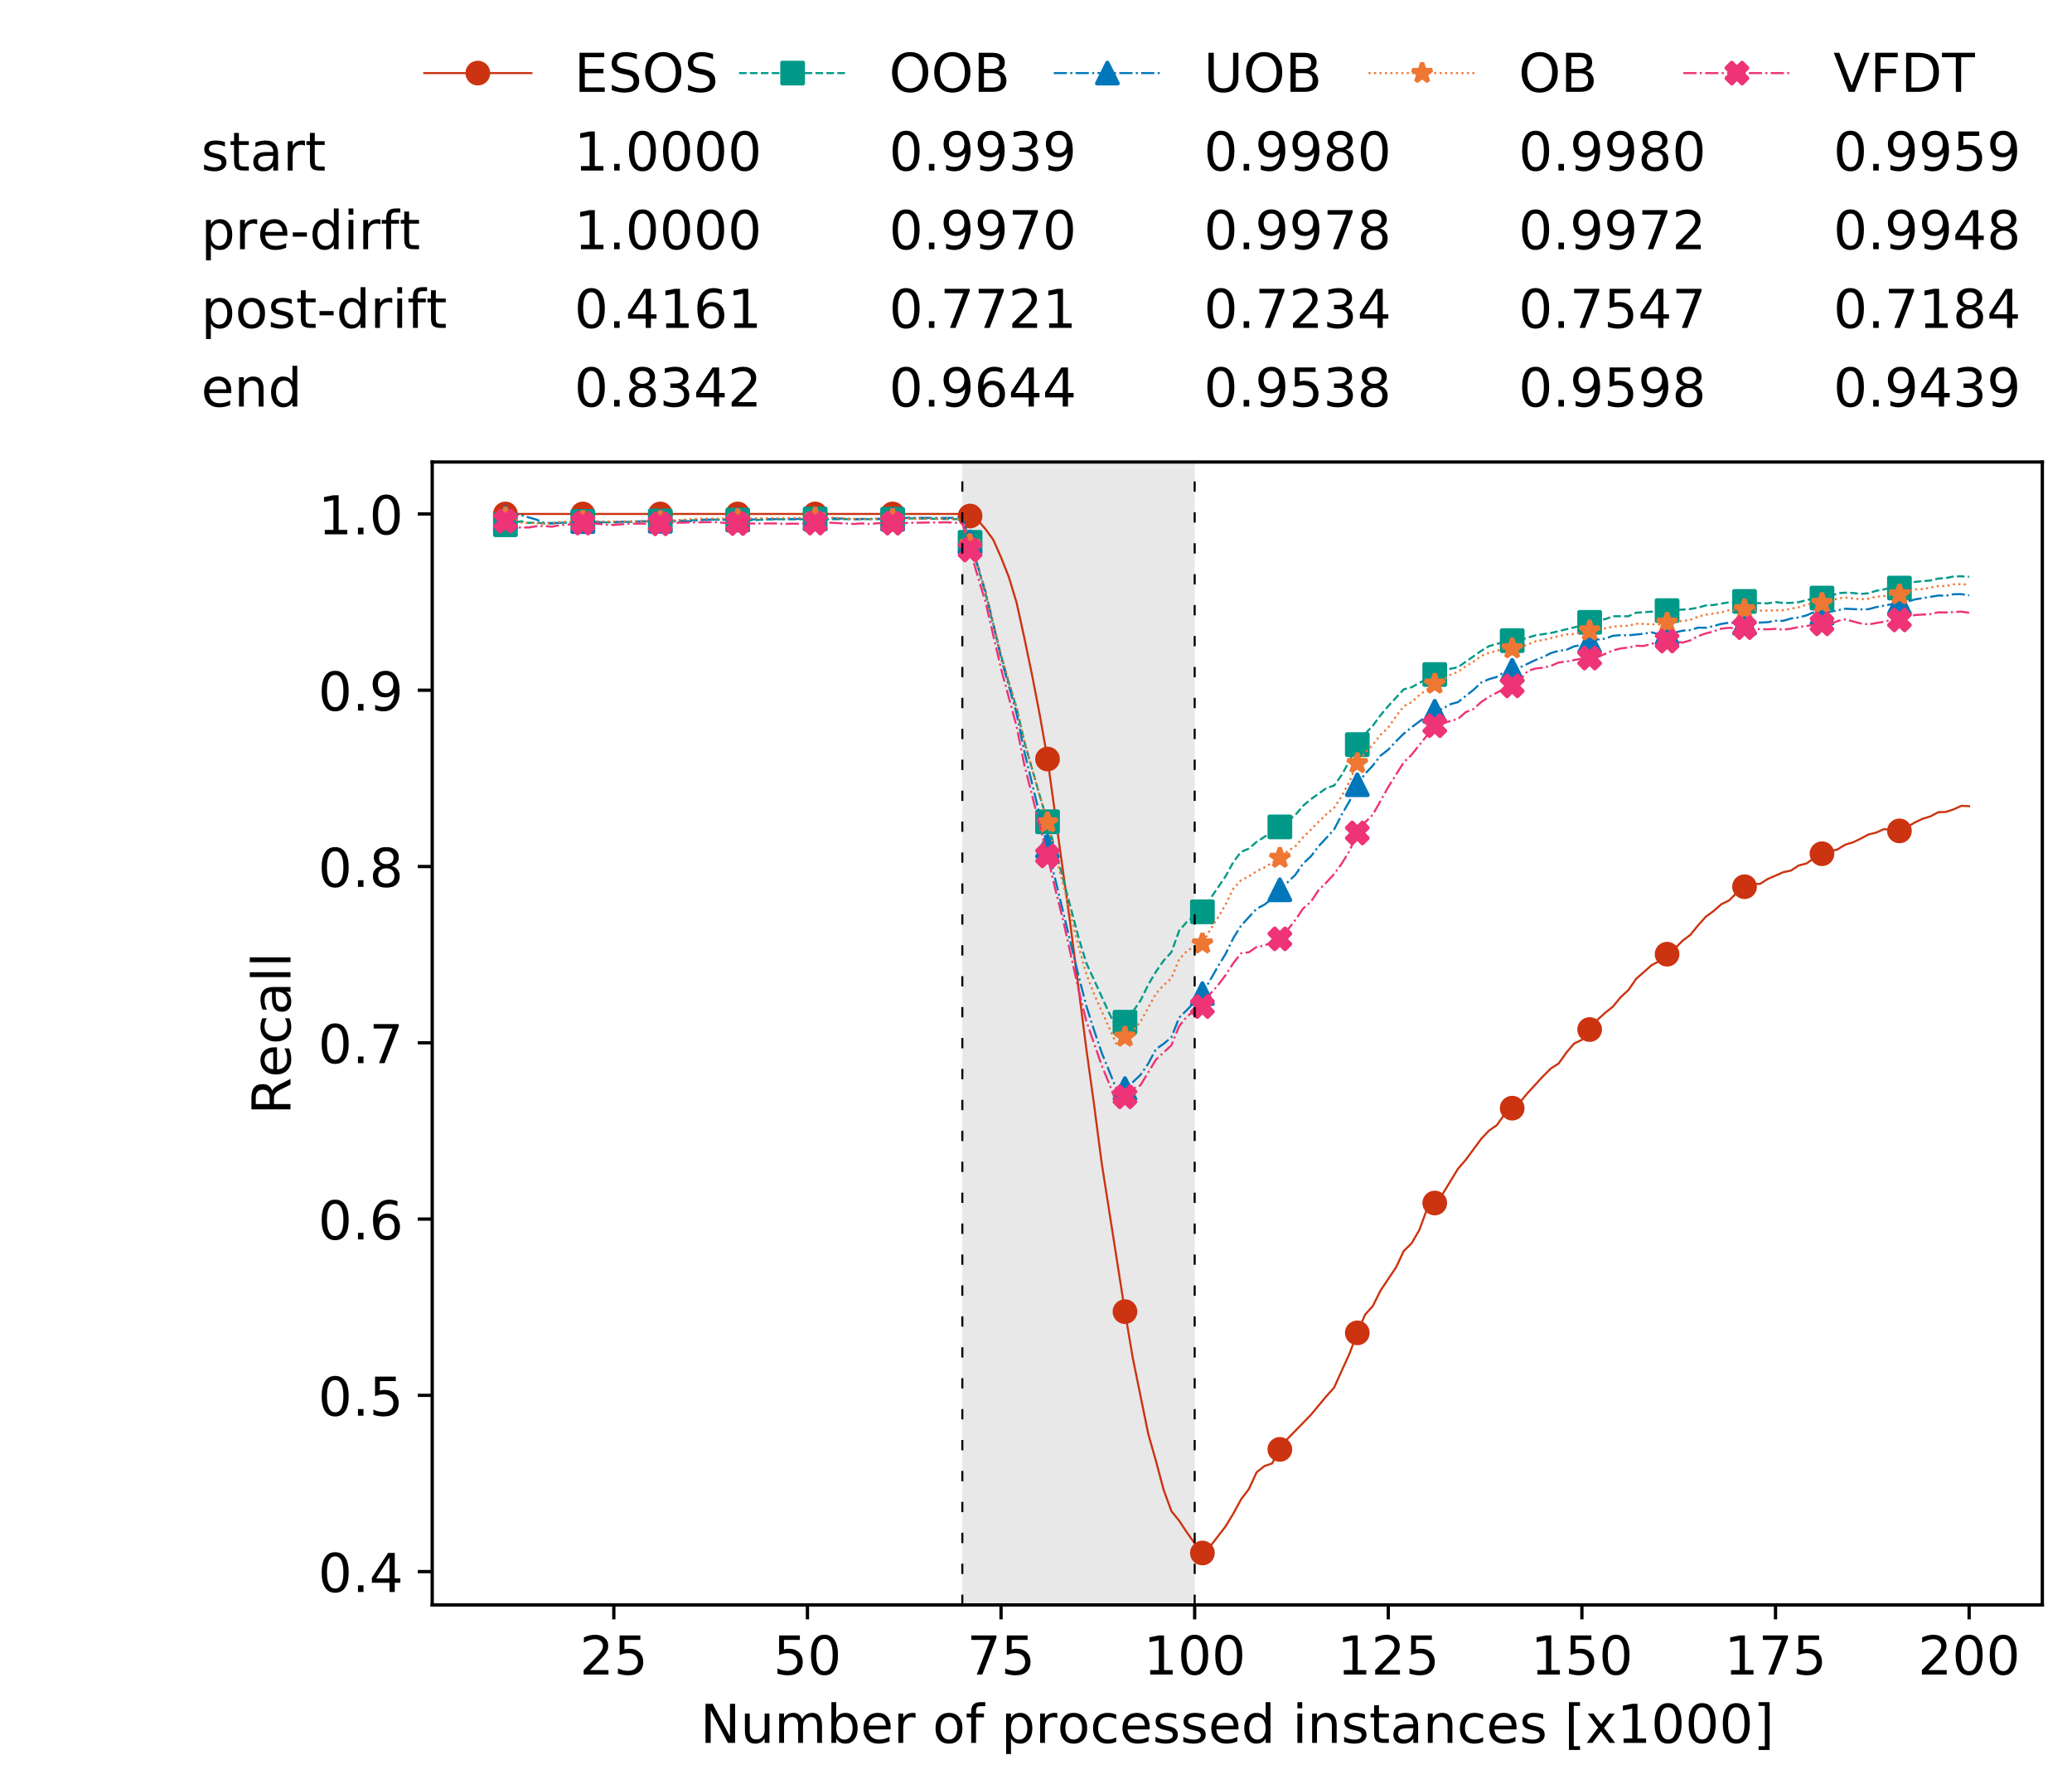 <?xml version="1.0" encoding="utf-8" standalone="no"?>
<!DOCTYPE svg PUBLIC "-//W3C//DTD SVG 1.1//EN"
  "http://www.w3.org/Graphics/SVG/1.1/DTD/svg11.dtd">
<!-- Created with matplotlib (https://matplotlib.org/) -->
<svg height="432.615pt" version="1.1" viewBox="0 0 502.65 432.615" width="502.65pt" xmlns="http://www.w3.org/2000/svg" xmlns:xlink="http://www.w3.org/1999/xlink">
 <defs>
  <style type="text/css">
*{stroke-linecap:butt;stroke-linejoin:round;white-space:pre;}
  </style>
 </defs>
 <g id="figure_1">
  <g id="patch_1">
   <path d="M 0 432.615 
L 502.65 432.615 
L 502.65 0 
L 0 0 
z
" style="fill:#ffffff;"/>
  </g>
  <g id="axes_1">
   <g id="patch_2">
    <path d="M 104.85 389.252 
L 495.45 389.252 
L 495.45 112.052 
L 104.85 112.052 
z
" style="fill:#ffffff;"/>
   </g>
   <g id="patch_3">
    <path clip-path="url(#p582816d03d)" d="M 289.817 389.252 
L 289.817 112.052 
L 233.453 112.052 
L 233.453 389.252 
z
" style="fill:#d3d3d3;opacity:0.5;"/>
   </g>
   <g id="matplotlib.axis_1">
    <g id="xtick_1">
     <g id="line2d_1">
      <defs>
       <path d="M 0 0 
L 0 3.5 
" id="m8e1e5b0170" style="stroke:#000000;stroke-width:0.8;"/>
      </defs>
      <g>
       <use style="stroke:#000000;stroke-width:0.8;" x="148.908" xlink:href="#m8e1e5b0170" y="389.252"/>
      </g>
     </g>
     <g id="text_1">
      <!-- 25 -->
      <defs>
       <path d="M 19.188 8.297 
L 53.609 8.297 
L 53.609 0 
L 7.328 0 
L 7.328 8.297 
Q 12.938 14.109 22.625 23.891 
Q 32.328 33.688 34.812 36.531 
Q 39.547 41.844 41.422 45.531 
Q 43.312 49.219 43.312 52.781 
Q 43.312 58.594 39.234 62.25 
Q 35.156 65.922 28.609 65.922 
Q 23.969 65.922 18.812 64.312 
Q 13.672 62.703 7.812 59.422 
L 7.812 69.391 
Q 13.766 71.781 18.938 73 
Q 24.125 74.219 28.422 74.219 
Q 39.75 74.219 46.484 68.547 
Q 53.219 62.891 53.219 53.422 
Q 53.219 48.922 51.531 44.891 
Q 49.859 40.875 45.406 35.406 
Q 44.188 33.984 37.641 27.219 
Q 31.109 20.453 19.188 8.297 
z
" id="DejaVuSans-50"/>
       <path d="M 10.797 72.906 
L 49.516 72.906 
L 49.516 64.594 
L 19.828 64.594 
L 19.828 46.734 
Q 21.969 47.469 24.109 47.828 
Q 26.266 48.188 28.422 48.188 
Q 40.625 48.188 47.75 41.5 
Q 54.891 34.812 54.891 23.391 
Q 54.891 11.625 47.562 5.094 
Q 40.234 -1.422 26.906 -1.422 
Q 22.312 -1.422 17.547 -0.641 
Q 12.797 0.141 7.719 1.703 
L 7.719 11.625 
Q 12.109 9.234 16.797 8.062 
Q 21.484 6.891 26.703 6.891 
Q 35.156 6.891 40.078 11.328 
Q 45.016 15.766 45.016 23.391 
Q 45.016 31 40.078 35.438 
Q 35.156 39.891 26.703 39.891 
Q 22.75 39.891 18.812 39.016 
Q 14.891 38.141 10.797 36.281 
z
" id="DejaVuSans-53"/>
      </defs>
      <g transform="translate(140.636 406.13)scale(0.13 -0.13)">
       <use xlink:href="#DejaVuSans-50"/>
       <use x="63.623" xlink:href="#DejaVuSans-53"/>
      </g>
     </g>
    </g>
    <g id="xtick_2">
     <g id="line2d_2">
      <g>
       <use style="stroke:#000000;stroke-width:0.8;" x="195.877" xlink:href="#m8e1e5b0170" y="389.252"/>
      </g>
     </g>
     <g id="text_2">
      <!-- 50 -->
      <defs>
       <path d="M 31.781 66.406 
Q 24.172 66.406 20.328 58.906 
Q 16.5 51.422 16.5 36.375 
Q 16.5 21.391 20.328 13.891 
Q 24.172 6.391 31.781 6.391 
Q 39.453 6.391 43.281 13.891 
Q 47.125 21.391 47.125 36.375 
Q 47.125 51.422 43.281 58.906 
Q 39.453 66.406 31.781 66.406 
z
M 31.781 74.219 
Q 44.047 74.219 50.516 64.516 
Q 56.984 54.828 56.984 36.375 
Q 56.984 17.969 50.516 8.266 
Q 44.047 -1.422 31.781 -1.422 
Q 19.531 -1.422 13.062 8.266 
Q 6.594 17.969 6.594 36.375 
Q 6.594 54.828 13.062 64.516 
Q 19.531 74.219 31.781 74.219 
z
" id="DejaVuSans-48"/>
      </defs>
      <g transform="translate(187.606 406.13)scale(0.13 -0.13)">
       <use xlink:href="#DejaVuSans-53"/>
       <use x="63.623" xlink:href="#DejaVuSans-48"/>
      </g>
     </g>
    </g>
    <g id="xtick_3">
     <g id="line2d_3">
      <g>
       <use style="stroke:#000000;stroke-width:0.8;" x="242.847" xlink:href="#m8e1e5b0170" y="389.252"/>
      </g>
     </g>
     <g id="text_3">
      <!-- 75 -->
      <defs>
       <path d="M 8.203 72.906 
L 55.078 72.906 
L 55.078 68.703 
L 28.609 0 
L 18.312 0 
L 43.219 64.594 
L 8.203 64.594 
z
" id="DejaVuSans-55"/>
      </defs>
      <g transform="translate(234.576 406.13)scale(0.13 -0.13)">
       <use xlink:href="#DejaVuSans-55"/>
       <use x="63.623" xlink:href="#DejaVuSans-53"/>
      </g>
     </g>
    </g>
    <g id="xtick_4">
     <g id="line2d_4">
      <g>
       <use style="stroke:#000000;stroke-width:0.8;" x="289.817" xlink:href="#m8e1e5b0170" y="389.252"/>
      </g>
     </g>
     <g id="text_4">
      <!-- 100 -->
      <defs>
       <path d="M 12.406 8.297 
L 28.516 8.297 
L 28.516 63.922 
L 10.984 60.406 
L 10.984 69.391 
L 28.422 72.906 
L 38.281 72.906 
L 38.281 8.297 
L 54.391 8.297 
L 54.391 0 
L 12.406 0 
z
" id="DejaVuSans-49"/>
      </defs>
      <g transform="translate(277.41 406.13)scale(0.13 -0.13)">
       <use xlink:href="#DejaVuSans-49"/>
       <use x="63.623" xlink:href="#DejaVuSans-48"/>
       <use x="127.246" xlink:href="#DejaVuSans-48"/>
      </g>
     </g>
    </g>
    <g id="xtick_5">
     <g id="line2d_5">
      <g>
       <use style="stroke:#000000;stroke-width:0.8;" x="336.786" xlink:href="#m8e1e5b0170" y="389.252"/>
      </g>
     </g>
     <g id="text_5">
      <!-- 125 -->
      <g transform="translate(324.379 406.13)scale(0.13 -0.13)">
       <use xlink:href="#DejaVuSans-49"/>
       <use x="63.623" xlink:href="#DejaVuSans-50"/>
       <use x="127.246" xlink:href="#DejaVuSans-53"/>
      </g>
     </g>
    </g>
    <g id="xtick_6">
     <g id="line2d_6">
      <g>
       <use style="stroke:#000000;stroke-width:0.8;" x="383.756" xlink:href="#m8e1e5b0170" y="389.252"/>
      </g>
     </g>
     <g id="text_6">
      <!-- 150 -->
      <g transform="translate(371.349 406.13)scale(0.13 -0.13)">
       <use xlink:href="#DejaVuSans-49"/>
       <use x="63.623" xlink:href="#DejaVuSans-53"/>
       <use x="127.246" xlink:href="#DejaVuSans-48"/>
      </g>
     </g>
    </g>
    <g id="xtick_7">
     <g id="line2d_7">
      <g>
       <use style="stroke:#000000;stroke-width:0.8;" x="430.726" xlink:href="#m8e1e5b0170" y="389.252"/>
      </g>
     </g>
     <g id="text_7">
      <!-- 175 -->
      <g transform="translate(418.319 406.13)scale(0.13 -0.13)">
       <use xlink:href="#DejaVuSans-49"/>
       <use x="63.623" xlink:href="#DejaVuSans-55"/>
       <use x="127.246" xlink:href="#DejaVuSans-53"/>
      </g>
     </g>
    </g>
    <g id="xtick_8">
     <g id="line2d_8">
      <g>
       <use style="stroke:#000000;stroke-width:0.8;" x="477.695" xlink:href="#m8e1e5b0170" y="389.252"/>
      </g>
     </g>
     <g id="text_8">
      <!-- 200 -->
      <g transform="translate(465.289 406.13)scale(0.13 -0.13)">
       <use xlink:href="#DejaVuSans-50"/>
       <use x="63.623" xlink:href="#DejaVuSans-48"/>
       <use x="127.246" xlink:href="#DejaVuSans-48"/>
      </g>
     </g>
    </g>
    <g id="text_9">
     <!-- Number of processed instances [x1000] -->
     <defs>
      <path d="M 9.812 72.906 
L 23.094 72.906 
L 55.422 11.922 
L 55.422 72.906 
L 64.984 72.906 
L 64.984 0 
L 51.703 0 
L 19.391 60.984 
L 19.391 0 
L 9.812 0 
z
" id="DejaVuSans-78"/>
      <path d="M 8.5 21.578 
L 8.5 54.688 
L 17.484 54.688 
L 17.484 21.922 
Q 17.484 14.156 20.5 10.266 
Q 23.531 6.391 29.594 6.391 
Q 36.859 6.391 41.078 11.031 
Q 45.312 15.672 45.312 23.688 
L 45.312 54.688 
L 54.297 54.688 
L 54.297 0 
L 45.312 0 
L 45.312 8.406 
Q 42.047 3.422 37.719 1 
Q 33.406 -1.422 27.688 -1.422 
Q 18.266 -1.422 13.375 4.438 
Q 8.5 10.297 8.5 21.578 
z
M 31.109 56 
z
" id="DejaVuSans-117"/>
      <path d="M 52 44.188 
Q 55.375 50.25 60.062 53.125 
Q 64.75 56 71.094 56 
Q 79.641 56 84.281 50.016 
Q 88.922 44.047 88.922 33.016 
L 88.922 0 
L 79.891 0 
L 79.891 32.719 
Q 79.891 40.578 77.094 44.375 
Q 74.312 48.188 68.609 48.188 
Q 61.625 48.188 57.562 43.547 
Q 53.516 38.922 53.516 30.906 
L 53.516 0 
L 44.484 0 
L 44.484 32.719 
Q 44.484 40.625 41.703 44.406 
Q 38.922 48.188 33.109 48.188 
Q 26.219 48.188 22.156 43.531 
Q 18.109 38.875 18.109 30.906 
L 18.109 0 
L 9.078 0 
L 9.078 54.688 
L 18.109 54.688 
L 18.109 46.188 
Q 21.188 51.219 25.484 53.609 
Q 29.781 56 35.688 56 
Q 41.656 56 45.828 52.969 
Q 50 49.953 52 44.188 
z
" id="DejaVuSans-109"/>
      <path d="M 48.688 27.297 
Q 48.688 37.203 44.609 42.844 
Q 40.531 48.484 33.406 48.484 
Q 26.266 48.484 22.188 42.844 
Q 18.109 37.203 18.109 27.297 
Q 18.109 17.391 22.188 11.75 
Q 26.266 6.109 33.406 6.109 
Q 40.531 6.109 44.609 11.75 
Q 48.688 17.391 48.688 27.297 
z
M 18.109 46.391 
Q 20.953 51.266 25.266 53.625 
Q 29.594 56 35.594 56 
Q 45.562 56 51.781 48.094 
Q 58.016 40.188 58.016 27.297 
Q 58.016 14.406 51.781 6.484 
Q 45.562 -1.422 35.594 -1.422 
Q 29.594 -1.422 25.266 0.953 
Q 20.953 3.328 18.109 8.203 
L 18.109 0 
L 9.078 0 
L 9.078 75.984 
L 18.109 75.984 
z
" id="DejaVuSans-98"/>
      <path d="M 56.203 29.594 
L 56.203 25.203 
L 14.891 25.203 
Q 15.484 15.922 20.484 11.062 
Q 25.484 6.203 34.422 6.203 
Q 39.594 6.203 44.453 7.469 
Q 49.312 8.734 54.109 11.281 
L 54.109 2.781 
Q 49.266 0.734 44.188 -0.344 
Q 39.109 -1.422 33.891 -1.422 
Q 20.797 -1.422 13.156 6.188 
Q 5.516 13.812 5.516 26.812 
Q 5.516 40.234 12.766 48.109 
Q 20.016 56 32.328 56 
Q 43.359 56 49.781 48.891 
Q 56.203 41.797 56.203 29.594 
z
M 47.219 32.234 
Q 47.125 39.594 43.094 43.984 
Q 39.062 48.391 32.422 48.391 
Q 24.906 48.391 20.391 44.141 
Q 15.875 39.891 15.188 32.172 
z
" id="DejaVuSans-101"/>
      <path d="M 41.109 46.297 
Q 39.594 47.172 37.812 47.578 
Q 36.031 48 33.891 48 
Q 26.266 48 22.188 43.047 
Q 18.109 38.094 18.109 28.812 
L 18.109 0 
L 9.078 0 
L 9.078 54.688 
L 18.109 54.688 
L 18.109 46.188 
Q 20.953 51.172 25.484 53.578 
Q 30.031 56 36.531 56 
Q 37.453 56 38.578 55.875 
Q 39.703 55.766 41.062 55.516 
z
" id="DejaVuSans-114"/>
      <path id="DejaVuSans-32"/>
      <path d="M 30.609 48.391 
Q 23.391 48.391 19.188 42.75 
Q 14.984 37.109 14.984 27.297 
Q 14.984 17.484 19.156 11.844 
Q 23.344 6.203 30.609 6.203 
Q 37.797 6.203 41.984 11.859 
Q 46.188 17.531 46.188 27.297 
Q 46.188 37.016 41.984 42.703 
Q 37.797 48.391 30.609 48.391 
z
M 30.609 56 
Q 42.328 56 49.016 48.375 
Q 55.719 40.766 55.719 27.297 
Q 55.719 13.875 49.016 6.219 
Q 42.328 -1.422 30.609 -1.422 
Q 18.844 -1.422 12.172 6.219 
Q 5.516 13.875 5.516 27.297 
Q 5.516 40.766 12.172 48.375 
Q 18.844 56 30.609 56 
z
" id="DejaVuSans-111"/>
      <path d="M 37.109 75.984 
L 37.109 68.5 
L 28.516 68.5 
Q 23.688 68.5 21.797 66.547 
Q 19.922 64.594 19.922 59.516 
L 19.922 54.688 
L 34.719 54.688 
L 34.719 47.703 
L 19.922 47.703 
L 19.922 0 
L 10.891 0 
L 10.891 47.703 
L 2.297 47.703 
L 2.297 54.688 
L 10.891 54.688 
L 10.891 58.5 
Q 10.891 67.625 15.141 71.797 
Q 19.391 75.984 28.609 75.984 
z
" id="DejaVuSans-102"/>
      <path d="M 18.109 8.203 
L 18.109 -20.797 
L 9.078 -20.797 
L 9.078 54.688 
L 18.109 54.688 
L 18.109 46.391 
Q 20.953 51.266 25.266 53.625 
Q 29.594 56 35.594 56 
Q 45.562 56 51.781 48.094 
Q 58.016 40.188 58.016 27.297 
Q 58.016 14.406 51.781 6.484 
Q 45.562 -1.422 35.594 -1.422 
Q 29.594 -1.422 25.266 0.953 
Q 20.953 3.328 18.109 8.203 
z
M 48.688 27.297 
Q 48.688 37.203 44.609 42.844 
Q 40.531 48.484 33.406 48.484 
Q 26.266 48.484 22.188 42.844 
Q 18.109 37.203 18.109 27.297 
Q 18.109 17.391 22.188 11.75 
Q 26.266 6.109 33.406 6.109 
Q 40.531 6.109 44.609 11.75 
Q 48.688 17.391 48.688 27.297 
z
" id="DejaVuSans-112"/>
      <path d="M 48.781 52.594 
L 48.781 44.188 
Q 44.969 46.297 41.141 47.344 
Q 37.312 48.391 33.406 48.391 
Q 24.656 48.391 19.812 42.844 
Q 14.984 37.312 14.984 27.297 
Q 14.984 17.281 19.812 11.734 
Q 24.656 6.203 33.406 6.203 
Q 37.312 6.203 41.141 7.25 
Q 44.969 8.297 48.781 10.406 
L 48.781 2.094 
Q 45.016 0.344 40.984 -0.531 
Q 36.969 -1.422 32.422 -1.422 
Q 20.062 -1.422 12.781 6.344 
Q 5.516 14.109 5.516 27.297 
Q 5.516 40.672 12.859 48.328 
Q 20.219 56 33.016 56 
Q 37.156 56 41.109 55.141 
Q 45.062 54.297 48.781 52.594 
z
" id="DejaVuSans-99"/>
      <path d="M 44.281 53.078 
L 44.281 44.578 
Q 40.484 46.531 36.375 47.5 
Q 32.281 48.484 27.875 48.484 
Q 21.188 48.484 17.844 46.438 
Q 14.5 44.391 14.5 40.281 
Q 14.5 37.156 16.891 35.375 
Q 19.281 33.594 26.516 31.984 
L 29.594 31.297 
Q 39.156 29.25 43.188 25.516 
Q 47.219 21.781 47.219 15.094 
Q 47.219 7.469 41.188 3.016 
Q 35.156 -1.422 24.609 -1.422 
Q 20.219 -1.422 15.453 -0.562 
Q 10.688 0.297 5.422 2 
L 5.422 11.281 
Q 10.406 8.688 15.234 7.391 
Q 20.062 6.109 24.812 6.109 
Q 31.156 6.109 34.562 8.281 
Q 37.984 10.453 37.984 14.406 
Q 37.984 18.062 35.516 20.016 
Q 33.062 21.969 24.703 23.781 
L 21.578 24.516 
Q 13.234 26.266 9.516 29.906 
Q 5.812 33.547 5.812 39.891 
Q 5.812 47.609 11.281 51.797 
Q 16.75 56 26.812 56 
Q 31.781 56 36.172 55.266 
Q 40.578 54.547 44.281 53.078 
z
" id="DejaVuSans-115"/>
      <path d="M 45.406 46.391 
L 45.406 75.984 
L 54.391 75.984 
L 54.391 0 
L 45.406 0 
L 45.406 8.203 
Q 42.578 3.328 38.25 0.953 
Q 33.938 -1.422 27.875 -1.422 
Q 17.969 -1.422 11.734 6.484 
Q 5.516 14.406 5.516 27.297 
Q 5.516 40.188 11.734 48.094 
Q 17.969 56 27.875 56 
Q 33.938 56 38.25 53.625 
Q 42.578 51.266 45.406 46.391 
z
M 14.797 27.297 
Q 14.797 17.391 18.875 11.75 
Q 22.953 6.109 30.078 6.109 
Q 37.203 6.109 41.297 11.75 
Q 45.406 17.391 45.406 27.297 
Q 45.406 37.203 41.297 42.844 
Q 37.203 48.484 30.078 48.484 
Q 22.953 48.484 18.875 42.844 
Q 14.797 37.203 14.797 27.297 
z
" id="DejaVuSans-100"/>
      <path d="M 9.422 54.688 
L 18.406 54.688 
L 18.406 0 
L 9.422 0 
z
M 9.422 75.984 
L 18.406 75.984 
L 18.406 64.594 
L 9.422 64.594 
z
" id="DejaVuSans-105"/>
      <path d="M 54.891 33.016 
L 54.891 0 
L 45.906 0 
L 45.906 32.719 
Q 45.906 40.484 42.875 44.328 
Q 39.844 48.188 33.797 48.188 
Q 26.516 48.188 22.312 43.547 
Q 18.109 38.922 18.109 30.906 
L 18.109 0 
L 9.078 0 
L 9.078 54.688 
L 18.109 54.688 
L 18.109 46.188 
Q 21.344 51.125 25.703 53.562 
Q 30.078 56 35.797 56 
Q 45.219 56 50.047 50.172 
Q 54.891 44.344 54.891 33.016 
z
" id="DejaVuSans-110"/>
      <path d="M 18.312 70.219 
L 18.312 54.688 
L 36.812 54.688 
L 36.812 47.703 
L 18.312 47.703 
L 18.312 18.016 
Q 18.312 11.328 20.141 9.422 
Q 21.969 7.516 27.594 7.516 
L 36.812 7.516 
L 36.812 0 
L 27.594 0 
Q 17.188 0 13.234 3.875 
Q 9.281 7.766 9.281 18.016 
L 9.281 47.703 
L 2.688 47.703 
L 2.688 54.688 
L 9.281 54.688 
L 9.281 70.219 
z
" id="DejaVuSans-116"/>
      <path d="M 34.281 27.484 
Q 23.391 27.484 19.188 25 
Q 14.984 22.516 14.984 16.5 
Q 14.984 11.719 18.141 8.906 
Q 21.297 6.109 26.703 6.109 
Q 34.188 6.109 38.703 11.406 
Q 43.219 16.703 43.219 25.484 
L 43.219 27.484 
z
M 52.203 31.203 
L 52.203 0 
L 43.219 0 
L 43.219 8.297 
Q 40.141 3.328 35.547 0.953 
Q 30.953 -1.422 24.312 -1.422 
Q 15.922 -1.422 10.953 3.297 
Q 6 8.016 6 15.922 
Q 6 25.141 12.172 29.828 
Q 18.359 34.516 30.609 34.516 
L 43.219 34.516 
L 43.219 35.406 
Q 43.219 41.609 39.141 45 
Q 35.062 48.391 27.688 48.391 
Q 23 48.391 18.547 47.266 
Q 14.109 46.141 10.016 43.891 
L 10.016 52.203 
Q 14.938 54.109 19.578 55.047 
Q 24.219 56 28.609 56 
Q 40.484 56 46.344 49.844 
Q 52.203 43.703 52.203 31.203 
z
" id="DejaVuSans-97"/>
      <path d="M 8.594 75.984 
L 29.297 75.984 
L 29.297 69 
L 17.578 69 
L 17.578 -6.203 
L 29.297 -6.203 
L 29.297 -13.188 
L 8.594 -13.188 
z
" id="DejaVuSans-91"/>
      <path d="M 54.891 54.688 
L 35.109 28.078 
L 55.906 0 
L 45.312 0 
L 29.391 21.484 
L 13.484 0 
L 2.875 0 
L 24.125 28.609 
L 4.688 54.688 
L 15.281 54.688 
L 29.781 35.203 
L 44.281 54.688 
z
" id="DejaVuSans-120"/>
      <path d="M 30.422 75.984 
L 30.422 -13.188 
L 9.719 -13.188 
L 9.719 -6.203 
L 21.391 -6.203 
L 21.391 69 
L 9.719 69 
L 9.719 75.984 
z
" id="DejaVuSans-93"/>
     </defs>
     <g transform="translate(169.881 422.711)scale(0.13 -0.13)">
      <use xlink:href="#DejaVuSans-78"/>
      <use x="74.805" xlink:href="#DejaVuSans-117"/>
      <use x="138.184" xlink:href="#DejaVuSans-109"/>
      <use x="235.596" xlink:href="#DejaVuSans-98"/>
      <use x="299.072" xlink:href="#DejaVuSans-101"/>
      <use x="360.596" xlink:href="#DejaVuSans-114"/>
      <use x="401.709" xlink:href="#DejaVuSans-32"/>
      <use x="433.496" xlink:href="#DejaVuSans-111"/>
      <use x="494.678" xlink:href="#DejaVuSans-102"/>
      <use x="529.883" xlink:href="#DejaVuSans-32"/>
      <use x="561.67" xlink:href="#DejaVuSans-112"/>
      <use x="625.146" xlink:href="#DejaVuSans-114"/>
      <use x="666.229" xlink:href="#DejaVuSans-111"/>
      <use x="727.41" xlink:href="#DejaVuSans-99"/>
      <use x="782.391" xlink:href="#DejaVuSans-101"/>
      <use x="843.914" xlink:href="#DejaVuSans-115"/>
      <use x="896.014" xlink:href="#DejaVuSans-115"/>
      <use x="948.113" xlink:href="#DejaVuSans-101"/>
      <use x="1009.637" xlink:href="#DejaVuSans-100"/>
      <use x="1073.113" xlink:href="#DejaVuSans-32"/>
      <use x="1104.9" xlink:href="#DejaVuSans-105"/>
      <use x="1132.684" xlink:href="#DejaVuSans-110"/>
      <use x="1196.062" xlink:href="#DejaVuSans-115"/>
      <use x="1248.162" xlink:href="#DejaVuSans-116"/>
      <use x="1287.371" xlink:href="#DejaVuSans-97"/>
      <use x="1348.65" xlink:href="#DejaVuSans-110"/>
      <use x="1412.029" xlink:href="#DejaVuSans-99"/>
      <use x="1467.01" xlink:href="#DejaVuSans-101"/>
      <use x="1528.533" xlink:href="#DejaVuSans-115"/>
      <use x="1580.633" xlink:href="#DejaVuSans-32"/>
      <use x="1612.42" xlink:href="#DejaVuSans-91"/>
      <use x="1651.434" xlink:href="#DejaVuSans-120"/>
      <use x="1710.613" xlink:href="#DejaVuSans-49"/>
      <use x="1774.236" xlink:href="#DejaVuSans-48"/>
      <use x="1837.859" xlink:href="#DejaVuSans-48"/>
      <use x="1901.482" xlink:href="#DejaVuSans-48"/>
      <use x="1965.105" xlink:href="#DejaVuSans-93"/>
     </g>
    </g>
   </g>
   <g id="matplotlib.axis_2">
    <g id="ytick_1">
     <g id="line2d_9">
      <defs>
       <path d="M 0 0 
L -3.5 0 
" id="md262cb3b61" style="stroke:#000000;stroke-width:0.8;"/>
      </defs>
      <g>
       <use style="stroke:#000000;stroke-width:0.8;" x="104.85" xlink:href="#md262cb3b61" y="381.172"/>
      </g>
     </g>
     <g id="text_10">
      <!-- 0.4 -->
      <defs>
       <path d="M 10.688 12.406 
L 21 12.406 
L 21 0 
L 10.688 0 
z
" id="DejaVuSans-46"/>
       <path d="M 37.797 64.312 
L 12.891 25.391 
L 37.797 25.391 
z
M 35.203 72.906 
L 47.609 72.906 
L 47.609 25.391 
L 58.016 25.391 
L 58.016 17.188 
L 47.609 17.188 
L 47.609 0 
L 37.797 0 
L 37.797 17.188 
L 4.891 17.188 
L 4.891 26.703 
z
" id="DejaVuSans-52"/>
      </defs>
      <g transform="translate(77.176 386.111)scale(0.13 -0.13)">
       <use xlink:href="#DejaVuSans-48"/>
       <use x="63.623" xlink:href="#DejaVuSans-46"/>
       <use x="95.41" xlink:href="#DejaVuSans-52"/>
      </g>
     </g>
    </g>
    <g id="ytick_2">
     <g id="line2d_10">
      <g>
       <use style="stroke:#000000;stroke-width:0.8;" x="104.85" xlink:href="#md262cb3b61" y="338.418"/>
      </g>
     </g>
     <g id="text_11">
      <!-- 0.5 -->
      <g transform="translate(77.176 343.357)scale(0.13 -0.13)">
       <use xlink:href="#DejaVuSans-48"/>
       <use x="63.623" xlink:href="#DejaVuSans-46"/>
       <use x="95.41" xlink:href="#DejaVuSans-53"/>
      </g>
     </g>
    </g>
    <g id="ytick_3">
     <g id="line2d_11">
      <g>
       <use style="stroke:#000000;stroke-width:0.8;" x="104.85" xlink:href="#md262cb3b61" y="295.665"/>
      </g>
     </g>
     <g id="text_12">
      <!-- 0.6 -->
      <defs>
       <path d="M 33.016 40.375 
Q 26.375 40.375 22.484 35.828 
Q 18.609 31.297 18.609 23.391 
Q 18.609 15.531 22.484 10.953 
Q 26.375 6.391 33.016 6.391 
Q 39.656 6.391 43.531 10.953 
Q 47.406 15.531 47.406 23.391 
Q 47.406 31.297 43.531 35.828 
Q 39.656 40.375 33.016 40.375 
z
M 52.594 71.297 
L 52.594 62.312 
Q 48.875 64.062 45.094 64.984 
Q 41.312 65.922 37.594 65.922 
Q 27.828 65.922 22.672 59.328 
Q 17.531 52.734 16.797 39.406 
Q 19.672 43.656 24.016 45.922 
Q 28.375 48.188 33.594 48.188 
Q 44.578 48.188 50.953 41.516 
Q 57.328 34.859 57.328 23.391 
Q 57.328 12.156 50.688 5.359 
Q 44.047 -1.422 33.016 -1.422 
Q 20.359 -1.422 13.672 8.266 
Q 6.984 17.969 6.984 36.375 
Q 6.984 53.656 15.188 63.938 
Q 23.391 74.219 37.203 74.219 
Q 40.922 74.219 44.703 73.484 
Q 48.484 72.75 52.594 71.297 
z
" id="DejaVuSans-54"/>
      </defs>
      <g transform="translate(77.176 300.604)scale(0.13 -0.13)">
       <use xlink:href="#DejaVuSans-48"/>
       <use x="63.623" xlink:href="#DejaVuSans-46"/>
       <use x="95.41" xlink:href="#DejaVuSans-54"/>
      </g>
     </g>
    </g>
    <g id="ytick_4">
     <g id="line2d_12">
      <g>
       <use style="stroke:#000000;stroke-width:0.8;" x="104.85" xlink:href="#md262cb3b61" y="252.912"/>
      </g>
     </g>
     <g id="text_13">
      <!-- 0.7 -->
      <g transform="translate(77.176 257.851)scale(0.13 -0.13)">
       <use xlink:href="#DejaVuSans-48"/>
       <use x="63.623" xlink:href="#DejaVuSans-46"/>
       <use x="95.41" xlink:href="#DejaVuSans-55"/>
      </g>
     </g>
    </g>
    <g id="ytick_5">
     <g id="line2d_13">
      <g>
       <use style="stroke:#000000;stroke-width:0.8;" x="104.85" xlink:href="#md262cb3b61" y="210.158"/>
      </g>
     </g>
     <g id="text_14">
      <!-- 0.8 -->
      <defs>
       <path d="M 31.781 34.625 
Q 24.75 34.625 20.719 30.859 
Q 16.703 27.094 16.703 20.516 
Q 16.703 13.922 20.719 10.156 
Q 24.75 6.391 31.781 6.391 
Q 38.812 6.391 42.859 10.172 
Q 46.922 13.969 46.922 20.516 
Q 46.922 27.094 42.891 30.859 
Q 38.875 34.625 31.781 34.625 
z
M 21.922 38.812 
Q 15.578 40.375 12.031 44.719 
Q 8.5 49.078 8.5 55.328 
Q 8.5 64.062 14.719 69.141 
Q 20.953 74.219 31.781 74.219 
Q 42.672 74.219 48.875 69.141 
Q 55.078 64.062 55.078 55.328 
Q 55.078 49.078 51.531 44.719 
Q 48 40.375 41.703 38.812 
Q 48.828 37.156 52.797 32.312 
Q 56.781 27.484 56.781 20.516 
Q 56.781 9.906 50.312 4.234 
Q 43.844 -1.422 31.781 -1.422 
Q 19.734 -1.422 13.25 4.234 
Q 6.781 9.906 6.781 20.516 
Q 6.781 27.484 10.781 32.312 
Q 14.797 37.156 21.922 38.812 
z
M 18.312 54.391 
Q 18.312 48.734 21.844 45.562 
Q 25.391 42.391 31.781 42.391 
Q 38.141 42.391 41.719 45.562 
Q 45.312 48.734 45.312 54.391 
Q 45.312 60.062 41.719 63.234 
Q 38.141 66.406 31.781 66.406 
Q 25.391 66.406 21.844 63.234 
Q 18.312 60.062 18.312 54.391 
z
" id="DejaVuSans-56"/>
      </defs>
      <g transform="translate(77.176 215.097)scale(0.13 -0.13)">
       <use xlink:href="#DejaVuSans-48"/>
       <use x="63.623" xlink:href="#DejaVuSans-46"/>
       <use x="95.41" xlink:href="#DejaVuSans-56"/>
      </g>
     </g>
    </g>
    <g id="ytick_6">
     <g id="line2d_14">
      <g>
       <use style="stroke:#000000;stroke-width:0.8;" x="104.85" xlink:href="#md262cb3b61" y="167.405"/>
      </g>
     </g>
     <g id="text_15">
      <!-- 0.9 -->
      <defs>
       <path d="M 10.984 1.516 
L 10.984 10.5 
Q 14.703 8.734 18.5 7.812 
Q 22.312 6.891 25.984 6.891 
Q 35.75 6.891 40.891 13.453 
Q 46.047 20.016 46.781 33.406 
Q 43.953 29.203 39.594 26.953 
Q 35.25 24.703 29.984 24.703 
Q 19.047 24.703 12.672 31.312 
Q 6.297 37.938 6.297 49.422 
Q 6.297 60.641 12.938 67.422 
Q 19.578 74.219 30.609 74.219 
Q 43.266 74.219 49.922 64.516 
Q 56.594 54.828 56.594 36.375 
Q 56.594 19.141 48.406 8.859 
Q 40.234 -1.422 26.422 -1.422 
Q 22.703 -1.422 18.891 -0.688 
Q 15.094 0.047 10.984 1.516 
z
M 30.609 32.422 
Q 37.25 32.422 41.125 36.953 
Q 45.016 41.5 45.016 49.422 
Q 45.016 57.281 41.125 61.844 
Q 37.25 66.406 30.609 66.406 
Q 23.969 66.406 20.094 61.844 
Q 16.219 57.281 16.219 49.422 
Q 16.219 41.5 20.094 36.953 
Q 23.969 32.422 30.609 32.422 
z
" id="DejaVuSans-57"/>
      </defs>
      <g transform="translate(77.176 172.344)scale(0.13 -0.13)">
       <use xlink:href="#DejaVuSans-48"/>
       <use x="63.623" xlink:href="#DejaVuSans-46"/>
       <use x="95.41" xlink:href="#DejaVuSans-57"/>
      </g>
     </g>
    </g>
    <g id="ytick_7">
     <g id="line2d_15">
      <g>
       <use style="stroke:#000000;stroke-width:0.8;" x="104.85" xlink:href="#md262cb3b61" y="124.652"/>
      </g>
     </g>
     <g id="text_16">
      <!-- 1.0 -->
      <g transform="translate(77.176 129.591)scale(0.13 -0.13)">
       <use xlink:href="#DejaVuSans-49"/>
       <use x="63.623" xlink:href="#DejaVuSans-46"/>
       <use x="95.41" xlink:href="#DejaVuSans-48"/>
      </g>
     </g>
    </g>
    <g id="text_17">
     <!-- Recall -->
     <defs>
      <path d="M 44.391 34.188 
Q 47.562 33.109 50.562 29.594 
Q 53.562 26.078 56.594 19.922 
L 66.609 0 
L 56 0 
L 46.688 18.703 
Q 43.062 26.031 39.672 28.422 
Q 36.281 30.812 30.422 30.812 
L 19.672 30.812 
L 19.672 0 
L 9.812 0 
L 9.812 72.906 
L 32.078 72.906 
Q 44.578 72.906 50.734 67.672 
Q 56.891 62.453 56.891 51.906 
Q 56.891 45.016 53.688 40.469 
Q 50.484 35.938 44.391 34.188 
z
M 19.672 64.797 
L 19.672 38.922 
L 32.078 38.922 
Q 39.203 38.922 42.844 42.219 
Q 46.484 45.516 46.484 51.906 
Q 46.484 58.297 42.844 61.547 
Q 39.203 64.797 32.078 64.797 
z
" id="DejaVuSans-82"/>
      <path d="M 9.422 75.984 
L 18.406 75.984 
L 18.406 0 
L 9.422 0 
z
" id="DejaVuSans-108"/>
     </defs>
     <g transform="translate(70.472 270.333)rotate(-90)scale(0.13 -0.13)">
      <use xlink:href="#DejaVuSans-82"/>
      <use x="69.42" xlink:href="#DejaVuSans-101"/>
      <use x="130.943" xlink:href="#DejaVuSans-99"/>
      <use x="185.924" xlink:href="#DejaVuSans-97"/>
      <use x="247.203" xlink:href="#DejaVuSans-108"/>
      <use x="274.986" xlink:href="#DejaVuSans-108"/>
     </g>
    </g>
   </g>
   <g id="line2d_16"/>
   <g id="line2d_17"/>
   <g id="line2d_18"/>
   <g id="line2d_19"/>
   <g id="line2d_20"/>
   <g id="line2d_21">
    <path clip-path="url(#p582816d03d)" d="M 122.605 124.652 
L 233.453 124.652 
L 235.332 125.152 
L 237.211 126.138 
L 239.089 128.348 
L 240.968 130.923 
L 242.847 135.182 
L 244.726 139.918 
L 246.605 146.126 
L 248.483 154.642 
L 250.362 163.68 
L 252.241 173.385 
L 254.12 184.094 
L 259.756 224.883 
L 263.514 254.231 
L 265.392 267.783 
L 267.271 282.147 
L 272.908 318.116 
L 274.786 329.278 
L 278.544 347.728 
L 280.423 354.33 
L 282.302 361.38 
L 284.18 366.513 
L 286.059 368.828 
L 287.938 371.681 
L 289.817 374.307 
L 291.695 376.652 
L 293.574 375.053 
L 297.332 370.183 
L 299.211 367.072 
L 301.089 363.618 
L 302.968 361.146 
L 304.847 357.075 
L 306.726 355.582 
L 308.605 354.925 
L 310.483 351.529 
L 312.362 348.944 
L 317.998 343.161 
L 321.756 338.644 
L 323.635 336.551 
L 327.392 328.263 
L 329.271 323.267 
L 331.15 318.865 
L 333.029 316.752 
L 334.908 313 
L 338.665 307.379 
L 340.544 303.411 
L 342.423 301.565 
L 344.302 298.352 
L 346.18 293.255 
L 348.059 291.773 
L 349.938 289.641 
L 353.695 283.466 
L 355.574 281.303 
L 359.332 276.214 
L 361.211 274.204 
L 363.089 272.924 
L 364.968 270.278 
L 368.726 267.309 
L 370.605 265.078 
L 374.362 260.989 
L 376.241 259.133 
L 378.12 257.93 
L 379.998 255.283 
L 381.877 253.086 
L 383.756 252.192 
L 387.514 247.345 
L 389.392 245.655 
L 391.271 244.151 
L 393.15 241.862 
L 395.029 240.137 
L 396.908 237.406 
L 400.665 234.086 
L 402.544 233.102 
L 404.423 231.423 
L 406.302 230.063 
L 408.18 228.149 
L 410.059 226.743 
L 411.938 224.438 
L 413.817 222.337 
L 415.695 220.959 
L 417.574 219.31 
L 419.453 218.383 
L 421.332 216.538 
L 423.211 215.057 
L 425.089 214.392 
L 426.968 214.369 
L 428.847 213.184 
L 432.605 211.54 
L 434.483 211.146 
L 436.362 209.893 
L 438.241 209.427 
L 440.12 208.069 
L 441.998 207.059 
L 445.756 206.01 
L 447.635 204.862 
L 449.514 204.295 
L 451.392 203.406 
L 453.271 202.383 
L 455.15 201.937 
L 457.029 201.088 
L 460.786 201.522 
L 462.665 200.572 
L 464.544 199.463 
L 466.423 198.577 
L 468.302 198.004 
L 470.18 196.991 
L 472.059 196.92 
L 473.938 196.303 
L 475.817 195.441 
L 477.695 195.527 
L 477.695 195.527 
" style="fill:none;stroke:#cc3311;stroke-linecap:square;stroke-width:0.5;"/>
    <defs>
     <path d="M 0 2.5 
C 0.663 2.5 1.299 2.237 1.768 1.768 
C 2.237 1.299 2.5 0.663 2.5 0 
C 2.5 -0.663 2.237 -1.299 1.768 -1.768 
C 1.299 -2.237 0.663 -2.5 0 -2.5 
C -0.663 -2.5 -1.299 -2.237 -1.768 -1.768 
C -2.237 -1.299 -2.5 -0.663 -2.5 0 
C -2.5 0.663 -2.237 1.299 -1.768 1.768 
C -1.299 2.237 -0.663 2.5 0 2.5 
z
" id="mf064267f37" style="stroke:#cc3311;"/>
    </defs>
    <g clip-path="url(#p582816d03d)">
     <use style="fill:#cc3311;stroke:#cc3311;" x="122.605" xlink:href="#mf064267f37" y="124.652"/>
     <use style="fill:#cc3311;stroke:#cc3311;" x="141.392" xlink:href="#mf064267f37" y="124.652"/>
     <use style="fill:#cc3311;stroke:#cc3311;" x="160.18" xlink:href="#mf064267f37" y="124.652"/>
     <use style="fill:#cc3311;stroke:#cc3311;" x="178.968" xlink:href="#mf064267f37" y="124.652"/>
     <use style="fill:#cc3311;stroke:#cc3311;" x="197.756" xlink:href="#mf064267f37" y="124.652"/>
     <use style="fill:#cc3311;stroke:#cc3311;" x="216.544" xlink:href="#mf064267f37" y="124.652"/>
     <use style="fill:#cc3311;stroke:#cc3311;" x="235.332" xlink:href="#mf064267f37" y="125.152"/>
     <use style="fill:#cc3311;stroke:#cc3311;" x="254.12" xlink:href="#mf064267f37" y="184.094"/>
     <use style="fill:#cc3311;stroke:#cc3311;" x="272.908" xlink:href="#mf064267f37" y="318.116"/>
     <use style="fill:#cc3311;stroke:#cc3311;" x="291.695" xlink:href="#mf064267f37" y="376.652"/>
     <use style="fill:#cc3311;stroke:#cc3311;" x="310.483" xlink:href="#mf064267f37" y="351.529"/>
     <use style="fill:#cc3311;stroke:#cc3311;" x="329.271" xlink:href="#mf064267f37" y="323.267"/>
     <use style="fill:#cc3311;stroke:#cc3311;" x="348.059" xlink:href="#mf064267f37" y="291.773"/>
     <use style="fill:#cc3311;stroke:#cc3311;" x="366.847" xlink:href="#mf064267f37" y="268.77"/>
     <use style="fill:#cc3311;stroke:#cc3311;" x="385.635" xlink:href="#mf064267f37" y="249.695"/>
     <use style="fill:#cc3311;stroke:#cc3311;" x="404.423" xlink:href="#mf064267f37" y="231.423"/>
     <use style="fill:#cc3311;stroke:#cc3311;" x="423.211" xlink:href="#mf064267f37" y="215.057"/>
     <use style="fill:#cc3311;stroke:#cc3311;" x="441.998" xlink:href="#mf064267f37" y="207.059"/>
     <use style="fill:#cc3311;stroke:#cc3311;" x="460.786" xlink:href="#mf064267f37" y="201.522"/>
    </g>
   </g>
   <g id="line2d_22"/>
   <g id="line2d_23"/>
   <g id="line2d_24"/>
   <g id="line2d_25"/>
   <g id="line2d_26">
    <path clip-path="url(#p582816d03d)" d="M 122.605 127.275 
L 126.362 126.42 
L 128.241 126.823 
L 130.12 126.729 
L 131.998 126.955 
L 133.877 126.992 
L 135.756 126.801 
L 139.514 126.634 
L 141.392 126.454 
L 148.908 126.749 
L 152.665 126.552 
L 158.302 126.436 
L 162.059 126.26 
L 163.938 126.301 
L 173.332 126.01 
L 175.211 126.095 
L 177.089 126.05 
L 180.847 126.129 
L 182.726 126.178 
L 186.483 125.934 
L 218.423 125.902 
L 220.302 125.729 
L 233.453 125.946 
L 235.332 131.527 
L 237.211 137.522 
L 239.089 144.065 
L 242.847 158.99 
L 244.726 165.65 
L 246.605 171.683 
L 248.483 179.855 
L 252.241 192.985 
L 254.12 199.302 
L 257.877 213.097 
L 261.635 227.312 
L 263.514 233.512 
L 269.15 245.867 
L 271.029 249.708 
L 272.908 247.923 
L 274.786 245.405 
L 276.665 242.677 
L 278.544 238.862 
L 280.423 235.659 
L 282.302 232.966 
L 284.18 230.93 
L 286.059 225.713 
L 287.938 223.569 
L 289.817 222.078 
L 291.695 221.149 
L 293.574 218.028 
L 297.332 212.499 
L 299.211 209.05 
L 301.089 206.588 
L 302.968 205.823 
L 304.847 204.179 
L 310.483 200.55 
L 314.241 197.662 
L 316.12 195.418 
L 317.998 193.838 
L 321.756 191.149 
L 323.635 190.525 
L 325.514 187.919 
L 327.392 184.499 
L 329.271 180.596 
L 331.15 177.981 
L 333.029 176.019 
L 334.908 173.477 
L 336.786 171.241 
L 340.544 167.186 
L 342.423 166.691 
L 348.059 163.599 
L 349.938 163.151 
L 351.817 162.211 
L 353.695 161.829 
L 359.332 157.854 
L 361.211 156.717 
L 364.968 155.666 
L 366.847 155.377 
L 368.726 155.224 
L 372.483 154.096 
L 376.241 153.525 
L 383.756 151.714 
L 385.635 150.936 
L 387.514 150.357 
L 389.392 150.177 
L 391.271 149.463 
L 395.029 149.46 
L 396.908 148.606 
L 410.059 147.712 
L 411.938 147.371 
L 413.817 146.835 
L 415.695 146.732 
L 419.453 146.069 
L 421.332 146.064 
L 423.211 145.867 
L 425.089 146.231 
L 428.847 146.338 
L 430.726 146.026 
L 432.605 146.248 
L 434.483 146.218 
L 436.362 146.041 
L 440.12 145.074 
L 441.998 145.052 
L 443.877 144.739 
L 445.756 143.878 
L 447.635 143.753 
L 449.514 143.817 
L 451.392 144.056 
L 453.271 143.886 
L 455.15 143.295 
L 457.029 142.953 
L 458.908 142.473 
L 460.786 142.626 
L 462.665 141.702 
L 464.544 141.13 
L 468.302 140.784 
L 470.18 140.325 
L 472.059 140.193 
L 473.938 139.822 
L 475.817 139.771 
L 477.695 139.888 
L 477.695 139.888 
" style="fill:none;stroke:#009988;stroke-dasharray:1.85,0.8;stroke-dashoffset:0;stroke-width:0.5;"/>
    <defs>
     <path d="M -2.5 2.5 
L 2.5 2.5 
L 2.5 -2.5 
L -2.5 -2.5 
z
" id="mb8c15e4551" style="stroke:#009988;stroke-linejoin:miter;"/>
    </defs>
    <g clip-path="url(#p582816d03d)">
     <use style="fill:#009988;stroke:#009988;stroke-linejoin:miter;" x="122.605" xlink:href="#mb8c15e4551" y="127.275"/>
     <use style="fill:#009988;stroke:#009988;stroke-linejoin:miter;" x="141.392" xlink:href="#mb8c15e4551" y="126.454"/>
     <use style="fill:#009988;stroke:#009988;stroke-linejoin:miter;" x="160.18" xlink:href="#mb8c15e4551" y="126.348"/>
     <use style="fill:#009988;stroke:#009988;stroke-linejoin:miter;" x="178.968" xlink:href="#mb8c15e4551" y="126.133"/>
     <use style="fill:#009988;stroke:#009988;stroke-linejoin:miter;" x="197.756" xlink:href="#mb8c15e4551" y="125.892"/>
     <use style="fill:#009988;stroke:#009988;stroke-linejoin:miter;" x="216.544" xlink:href="#mb8c15e4551" y="125.943"/>
     <use style="fill:#009988;stroke:#009988;stroke-linejoin:miter;" x="235.332" xlink:href="#mb8c15e4551" y="131.527"/>
     <use style="fill:#009988;stroke:#009988;stroke-linejoin:miter;" x="254.12" xlink:href="#mb8c15e4551" y="199.302"/>
     <use style="fill:#009988;stroke:#009988;stroke-linejoin:miter;" x="272.908" xlink:href="#mb8c15e4551" y="247.923"/>
     <use style="fill:#009988;stroke:#009988;stroke-linejoin:miter;" x="291.695" xlink:href="#mb8c15e4551" y="221.149"/>
     <use style="fill:#009988;stroke:#009988;stroke-linejoin:miter;" x="310.483" xlink:href="#mb8c15e4551" y="200.55"/>
     <use style="fill:#009988;stroke:#009988;stroke-linejoin:miter;" x="329.271" xlink:href="#mb8c15e4551" y="180.596"/>
     <use style="fill:#009988;stroke:#009988;stroke-linejoin:miter;" x="348.059" xlink:href="#mb8c15e4551" y="163.599"/>
     <use style="fill:#009988;stroke:#009988;stroke-linejoin:miter;" x="366.847" xlink:href="#mb8c15e4551" y="155.377"/>
     <use style="fill:#009988;stroke:#009988;stroke-linejoin:miter;" x="385.635" xlink:href="#mb8c15e4551" y="150.936"/>
     <use style="fill:#009988;stroke:#009988;stroke-linejoin:miter;" x="404.423" xlink:href="#mb8c15e4551" y="148.105"/>
     <use style="fill:#009988;stroke:#009988;stroke-linejoin:miter;" x="423.211" xlink:href="#mb8c15e4551" y="145.867"/>
     <use style="fill:#009988;stroke:#009988;stroke-linejoin:miter;" x="441.998" xlink:href="#mb8c15e4551" y="145.052"/>
     <use style="fill:#009988;stroke:#009988;stroke-linejoin:miter;" x="460.786" xlink:href="#mb8c15e4551" y="142.626"/>
    </g>
   </g>
   <g id="line2d_27"/>
   <g id="line2d_28"/>
   <g id="line2d_29"/>
   <g id="line2d_30"/>
   <g id="line2d_31">
    <path clip-path="url(#p582816d03d)" d="M 122.605 125.526 
L 124.483 125.089 
L 126.362 124.943 
L 130.12 126.015 
L 131.998 126.789 
L 133.877 126.85 
L 143.271 126.566 
L 145.15 126.672 
L 156.423 126.429 
L 160.18 126.425 
L 165.817 126.475 
L 167.695 126.389 
L 169.574 126.088 
L 173.332 126.01 
L 184.605 125.97 
L 188.362 125.89 
L 195.877 125.848 
L 201.514 125.674 
L 207.15 125.897 
L 212.786 125.814 
L 216.544 125.864 
L 218.423 125.781 
L 220.302 125.565 
L 225.938 125.608 
L 233.453 125.609 
L 237.211 137.24 
L 239.089 143.57 
L 240.968 151.298 
L 242.847 159.56 
L 246.605 173.03 
L 248.483 182.214 
L 261.635 236.596 
L 263.514 243.907 
L 265.392 249.811 
L 267.271 255.336 
L 271.029 264.598 
L 272.908 264.025 
L 274.786 262.477 
L 276.665 260.698 
L 278.544 257.977 
L 280.423 254.438 
L 282.302 253.14 
L 284.18 251.577 
L 286.059 246.79 
L 287.938 244.958 
L 291.695 240.977 
L 295.453 234.418 
L 297.332 231.333 
L 299.211 227.491 
L 301.089 224.482 
L 304.847 220.389 
L 306.726 219.418 
L 308.605 217.959 
L 310.483 215.802 
L 314.241 212.175 
L 316.12 209.435 
L 317.998 207.711 
L 319.877 205.255 
L 323.635 201.2 
L 325.514 197.536 
L 327.392 194.284 
L 329.271 190.325 
L 331.15 187.652 
L 333.029 185.696 
L 334.908 183.264 
L 336.786 181.824 
L 338.665 179.788 
L 340.544 177.94 
L 342.423 176.412 
L 346.18 173.608 
L 348.059 172.514 
L 349.938 171.883 
L 351.817 170.815 
L 353.695 170.292 
L 357.453 167.317 
L 359.332 165.538 
L 361.211 164.722 
L 363.089 164.177 
L 364.968 162.985 
L 366.847 162.578 
L 368.726 161.869 
L 372.483 160.081 
L 374.362 159.362 
L 376.241 158.388 
L 378.12 157.847 
L 379.998 157.609 
L 381.877 156.748 
L 383.756 156.435 
L 385.635 155.628 
L 387.514 155.093 
L 389.392 154.91 
L 391.271 154.206 
L 393.15 154.037 
L 395.029 154.085 
L 398.786 153.698 
L 400.665 153.372 
L 402.544 153.838 
L 404.423 153.549 
L 406.302 153.416 
L 408.18 152.959 
L 410.059 152.819 
L 411.938 152.221 
L 413.817 152.263 
L 415.695 151.854 
L 417.574 151.314 
L 419.453 151.029 
L 425.089 151.098 
L 428.847 150.904 
L 430.726 150.547 
L 432.605 150.577 
L 434.483 150.001 
L 436.362 149.748 
L 438.241 149.251 
L 440.12 148.433 
L 441.998 148.728 
L 445.756 148.033 
L 447.635 147.641 
L 451.392 147.804 
L 453.271 147.753 
L 455.15 147.242 
L 458.908 146.541 
L 462.665 145.911 
L 464.544 145.379 
L 470.18 144.442 
L 472.059 144.479 
L 473.938 144.113 
L 475.817 144.104 
L 477.695 144.384 
L 477.695 144.384 
" style="fill:none;stroke:#0077bb;stroke-dasharray:3.2,0.8,0.5,0.8;stroke-dashoffset:0;stroke-width:0.5;"/>
    <defs>
     <path d="M 0 -2.5 
L -2.5 2.5 
L 2.5 2.5 
z
" id="m66b8c17bed" style="stroke:#0077bb;stroke-linejoin:miter;"/>
    </defs>
    <g clip-path="url(#p582816d03d)">
     <use style="fill:#0077bb;stroke:#0077bb;stroke-linejoin:miter;" x="122.605" xlink:href="#m66b8c17bed" y="125.526"/>
     <use style="fill:#0077bb;stroke:#0077bb;stroke-linejoin:miter;" x="141.392" xlink:href="#m66b8c17bed" y="126.507"/>
     <use style="fill:#0077bb;stroke:#0077bb;stroke-linejoin:miter;" x="160.18" xlink:href="#m66b8c17bed" y="126.425"/>
     <use style="fill:#0077bb;stroke:#0077bb;stroke-linejoin:miter;" x="178.968" xlink:href="#m66b8c17bed" y="125.965"/>
     <use style="fill:#0077bb;stroke:#0077bb;stroke-linejoin:miter;" x="197.756" xlink:href="#m66b8c17bed" y="125.762"/>
     <use style="fill:#0077bb;stroke:#0077bb;stroke-linejoin:miter;" x="216.544" xlink:href="#m66b8c17bed" y="125.864"/>
     <use style="fill:#0077bb;stroke:#0077bb;stroke-linejoin:miter;" x="235.332" xlink:href="#m66b8c17bed" y="131.442"/>
     <use style="fill:#0077bb;stroke:#0077bb;stroke-linejoin:miter;" x="254.12" xlink:href="#m66b8c17bed" y="205.255"/>
     <use style="fill:#0077bb;stroke:#0077bb;stroke-linejoin:miter;" x="272.908" xlink:href="#m66b8c17bed" y="264.025"/>
     <use style="fill:#0077bb;stroke:#0077bb;stroke-linejoin:miter;" x="291.695" xlink:href="#m66b8c17bed" y="240.977"/>
     <use style="fill:#0077bb;stroke:#0077bb;stroke-linejoin:miter;" x="310.483" xlink:href="#m66b8c17bed" y="215.802"/>
     <use style="fill:#0077bb;stroke:#0077bb;stroke-linejoin:miter;" x="329.271" xlink:href="#m66b8c17bed" y="190.325"/>
     <use style="fill:#0077bb;stroke:#0077bb;stroke-linejoin:miter;" x="348.059" xlink:href="#m66b8c17bed" y="172.514"/>
     <use style="fill:#0077bb;stroke:#0077bb;stroke-linejoin:miter;" x="366.847" xlink:href="#m66b8c17bed" y="162.578"/>
     <use style="fill:#0077bb;stroke:#0077bb;stroke-linejoin:miter;" x="385.635" xlink:href="#m66b8c17bed" y="155.628"/>
     <use style="fill:#0077bb;stroke:#0077bb;stroke-linejoin:miter;" x="404.423" xlink:href="#m66b8c17bed" y="153.549"/>
     <use style="fill:#0077bb;stroke:#0077bb;stroke-linejoin:miter;" x="423.211" xlink:href="#m66b8c17bed" y="151.161"/>
     <use style="fill:#0077bb;stroke:#0077bb;stroke-linejoin:miter;" x="441.998" xlink:href="#m66b8c17bed" y="148.728"/>
     <use style="fill:#0077bb;stroke:#0077bb;stroke-linejoin:miter;" x="460.786" xlink:href="#m66b8c17bed" y="146.214"/>
    </g>
   </g>
   <g id="line2d_32"/>
   <g id="line2d_33"/>
   <g id="line2d_34"/>
   <g id="line2d_35"/>
   <g id="line2d_36">
    <path clip-path="url(#p582816d03d)" d="M 122.605 125.526 
L 124.483 125.533 
L 126.362 126.746 
L 131.998 126.976 
L 133.877 126.888 
L 135.756 126.609 
L 139.514 126.48 
L 141.392 126.314 
L 148.908 126.538 
L 158.302 126.32 
L 162.059 126.318 
L 169.574 125.795 
L 184.605 125.71 
L 197.756 125.546 
L 201.514 125.504 
L 205.271 125.8 
L 207.15 125.893 
L 209.029 125.849 
L 210.908 125.939 
L 212.786 125.811 
L 216.544 125.861 
L 220.302 125.776 
L 222.18 125.859 
L 227.817 125.815 
L 233.453 125.86 
L 235.332 131.984 
L 237.211 137.308 
L 239.089 143.468 
L 242.847 158.733 
L 246.605 171.604 
L 248.483 179.691 
L 250.362 186.556 
L 254.12 199.478 
L 255.998 207.217 
L 257.877 214.299 
L 261.635 229.527 
L 263.514 236.111 
L 265.392 241.054 
L 271.029 253.629 
L 272.908 251.47 
L 274.786 250.052 
L 276.665 247.836 
L 280.423 240.99 
L 282.302 238.93 
L 284.18 237.24 
L 286.059 232.642 
L 287.938 230.63 
L 289.817 229.522 
L 291.695 228.866 
L 293.574 225.511 
L 295.453 222.566 
L 297.332 219.358 
L 299.211 215.511 
L 301.089 213.489 
L 302.968 212.546 
L 304.847 211.293 
L 306.726 210.382 
L 310.483 208.079 
L 312.362 206.423 
L 314.241 205.27 
L 316.12 203.071 
L 321.756 197.467 
L 323.635 195.949 
L 325.514 193.082 
L 327.392 189.491 
L 329.271 185.105 
L 331.15 182.526 
L 333.029 180.653 
L 334.908 178.21 
L 336.786 176.477 
L 338.665 173.727 
L 340.544 171.284 
L 342.423 170.313 
L 344.302 168.572 
L 348.059 165.851 
L 349.938 165.062 
L 351.817 163.699 
L 353.695 162.937 
L 355.574 161.577 
L 357.453 160.502 
L 359.332 159.062 
L 361.211 158.329 
L 363.089 157.873 
L 364.968 157.233 
L 366.847 157.298 
L 368.726 156.89 
L 370.605 156.346 
L 372.483 155.532 
L 374.362 155.233 
L 379.998 153.852 
L 381.877 153.783 
L 385.635 152.953 
L 389.392 152.403 
L 391.271 151.996 
L 393.15 151.826 
L 395.029 151.784 
L 396.908 151.266 
L 402.544 151.467 
L 404.423 151.046 
L 410.059 150.357 
L 411.938 149.545 
L 413.817 149.094 
L 417.574 148.522 
L 419.453 147.975 
L 421.332 148.012 
L 423.211 147.809 
L 426.968 148.099 
L 432.605 147.994 
L 436.362 147.285 
L 438.241 146.661 
L 440.12 146.188 
L 441.998 146.28 
L 443.877 145.965 
L 445.756 145.154 
L 447.635 144.936 
L 451.392 145.328 
L 453.271 145.201 
L 455.15 144.731 
L 457.029 144.563 
L 458.908 144.205 
L 460.786 144.185 
L 462.665 143.482 
L 464.544 142.95 
L 466.423 142.875 
L 470.18 142.137 
L 472.059 142.133 
L 473.938 141.72 
L 475.817 141.668 
L 477.695 141.823 
L 477.695 141.823 
" style="fill:none;stroke:#ee7733;stroke-dasharray:0.5,0.825;stroke-dashoffset:0;stroke-width:0.5;"/>
    <defs>
     <path d="M 0 -2.5 
L -0.561 -0.773 
L -2.378 -0.773 
L -0.908 0.295 
L -1.469 2.023 
L -0 0.955 
L 1.469 2.023 
L 0.908 0.295 
L 2.378 -0.773 
L 0.561 -0.773 
z
" id="m26ec6e1a1d" style="stroke:#ee7733;stroke-linejoin:bevel;"/>
    </defs>
    <g clip-path="url(#p582816d03d)">
     <use style="fill:#ee7733;stroke:#ee7733;stroke-linejoin:bevel;" x="122.605" xlink:href="#m26ec6e1a1d" y="125.526"/>
     <use style="fill:#ee7733;stroke:#ee7733;stroke-linejoin:bevel;" x="141.392" xlink:href="#m26ec6e1a1d" y="126.314"/>
     <use style="fill:#ee7733;stroke:#ee7733;stroke-linejoin:bevel;" x="160.18" xlink:href="#m26ec6e1a1d" y="126.362"/>
     <use style="fill:#ee7733;stroke:#ee7733;stroke-linejoin:bevel;" x="178.968" xlink:href="#m26ec6e1a1d" y="125.877"/>
     <use style="fill:#ee7733;stroke:#ee7733;stroke-linejoin:bevel;" x="197.756" xlink:href="#m26ec6e1a1d" y="125.546"/>
     <use style="fill:#ee7733;stroke:#ee7733;stroke-linejoin:bevel;" x="216.544" xlink:href="#m26ec6e1a1d" y="125.861"/>
     <use style="fill:#ee7733;stroke:#ee7733;stroke-linejoin:bevel;" x="235.332" xlink:href="#m26ec6e1a1d" y="131.984"/>
     <use style="fill:#ee7733;stroke:#ee7733;stroke-linejoin:bevel;" x="254.12" xlink:href="#m26ec6e1a1d" y="199.478"/>
     <use style="fill:#ee7733;stroke:#ee7733;stroke-linejoin:bevel;" x="272.908" xlink:href="#m26ec6e1a1d" y="251.47"/>
     <use style="fill:#ee7733;stroke:#ee7733;stroke-linejoin:bevel;" x="291.695" xlink:href="#m26ec6e1a1d" y="228.866"/>
     <use style="fill:#ee7733;stroke:#ee7733;stroke-linejoin:bevel;" x="310.483" xlink:href="#m26ec6e1a1d" y="208.079"/>
     <use style="fill:#ee7733;stroke:#ee7733;stroke-linejoin:bevel;" x="329.271" xlink:href="#m26ec6e1a1d" y="185.105"/>
     <use style="fill:#ee7733;stroke:#ee7733;stroke-linejoin:bevel;" x="348.059" xlink:href="#m26ec6e1a1d" y="165.851"/>
     <use style="fill:#ee7733;stroke:#ee7733;stroke-linejoin:bevel;" x="366.847" xlink:href="#m26ec6e1a1d" y="157.298"/>
     <use style="fill:#ee7733;stroke:#ee7733;stroke-linejoin:bevel;" x="385.635" xlink:href="#m26ec6e1a1d" y="152.953"/>
     <use style="fill:#ee7733;stroke:#ee7733;stroke-linejoin:bevel;" x="404.423" xlink:href="#m26ec6e1a1d" y="151.046"/>
     <use style="fill:#ee7733;stroke:#ee7733;stroke-linejoin:bevel;" x="423.211" xlink:href="#m26ec6e1a1d" y="147.809"/>
     <use style="fill:#ee7733;stroke:#ee7733;stroke-linejoin:bevel;" x="441.998" xlink:href="#m26ec6e1a1d" y="146.28"/>
     <use style="fill:#ee7733;stroke:#ee7733;stroke-linejoin:bevel;" x="460.786" xlink:href="#m26ec6e1a1d" y="144.185"/>
    </g>
   </g>
   <g id="line2d_37"/>
   <g id="line2d_38"/>
   <g id="line2d_39"/>
   <g id="line2d_40"/>
   <g id="line2d_41">
    <path clip-path="url(#p582816d03d)" d="M 122.605 126.4 
L 124.483 128.193 
L 126.362 127.916 
L 128.241 127.945 
L 130.12 127.627 
L 131.998 127.56 
L 133.877 127.754 
L 135.756 127.367 
L 139.514 127.086 
L 141.392 126.865 
L 143.271 126.895 
L 147.029 127.228 
L 148.908 127.328 
L 152.665 127.013 
L 158.302 126.999 
L 160.18 127.041 
L 162.059 126.82 
L 173.332 126.614 
L 177.089 126.938 
L 180.847 126.976 
L 188.362 126.953 
L 190.241 127.083 
L 192.12 126.998 
L 193.998 127.039 
L 197.756 126.866 
L 201.514 126.778 
L 207.15 127.083 
L 209.029 126.952 
L 210.908 127.089 
L 212.786 126.91 
L 216.544 126.89 
L 218.423 126.973 
L 220.302 126.801 
L 229.695 126.681 
L 233.453 126.855 
L 237.211 139.861 
L 239.089 146.064 
L 242.847 162.185 
L 246.605 176.114 
L 248.483 185.459 
L 252.241 200.301 
L 254.12 207.579 
L 255.998 215.653 
L 257.877 223.089 
L 261.635 239.982 
L 263.514 247.59 
L 267.271 258.413 
L 269.15 262.994 
L 271.029 267.957 
L 274.786 264.089 
L 276.665 263.218 
L 280.423 256.999 
L 284.18 253.503 
L 286.059 248.874 
L 287.938 246.56 
L 289.817 245.043 
L 291.695 244.118 
L 293.574 241.048 
L 295.453 238.956 
L 297.332 236.487 
L 299.211 233.56 
L 301.089 231.208 
L 302.968 230.956 
L 304.847 229.663 
L 306.726 229.334 
L 310.483 227.706 
L 312.362 225.536 
L 314.241 223.122 
L 316.12 220.34 
L 317.998 218.735 
L 319.877 215.894 
L 321.756 214.033 
L 323.635 212.007 
L 325.514 209.417 
L 327.392 206.333 
L 329.271 202.016 
L 331.15 199.465 
L 333.029 197.604 
L 336.786 190.874 
L 340.544 184.889 
L 342.423 183.067 
L 348.059 175.994 
L 351.817 174.886 
L 353.695 174.363 
L 355.574 172.731 
L 357.453 171.964 
L 359.332 170.266 
L 361.211 169.002 
L 364.968 167.009 
L 366.847 166.347 
L 368.726 164.948 
L 370.605 162.724 
L 372.483 162.139 
L 374.362 161.935 
L 376.241 161.499 
L 378.12 160.667 
L 379.998 160.454 
L 383.756 159.719 
L 387.514 159.406 
L 391.271 157.747 
L 393.15 157.273 
L 395.029 157.062 
L 396.908 156.63 
L 398.786 156.673 
L 402.544 155.622 
L 404.423 155.469 
L 406.302 155.553 
L 408.18 155.853 
L 410.059 155.311 
L 411.938 154.285 
L 413.817 153.627 
L 415.695 153.13 
L 417.574 152.472 
L 419.453 152.261 
L 421.332 152.425 
L 423.211 152.211 
L 425.089 152.475 
L 426.968 152.605 
L 428.847 152.622 
L 430.726 152.527 
L 432.605 152.718 
L 434.483 152.483 
L 436.362 152.067 
L 441.998 151.311 
L 443.877 151.467 
L 445.756 150.62 
L 447.635 150.224 
L 451.392 151.208 
L 453.271 151.441 
L 457.029 150.79 
L 458.908 150.342 
L 460.786 150.355 
L 462.665 149.656 
L 464.544 149.164 
L 468.302 148.946 
L 470.18 148.511 
L 472.059 148.546 
L 475.817 148.346 
L 477.695 148.625 
L 477.695 148.625 
" style="fill:none;stroke:#ee3377;stroke-dasharray:3.2,0.8,0.5,0.8;stroke-dashoffset:0;stroke-width:0.5;"/>
    <defs>
     <path d="M -1.25 2.5 
L 0 1.25 
L 1.25 2.5 
L 2.5 1.25 
L 1.25 0 
L 2.5 -1.25 
L 1.25 -2.5 
L 0 -1.25 
L -1.25 -2.5 
L -2.5 -1.25 
L -1.25 0 
L -2.5 1.25 
z
" id="me3f5020c38" style="stroke:#ee3377;stroke-linejoin:miter;"/>
    </defs>
    <g clip-path="url(#p582816d03d)">
     <use style="fill:#ee3377;stroke:#ee3377;stroke-linejoin:miter;" x="122.605" xlink:href="#me3f5020c38" y="126.4"/>
     <use style="fill:#ee3377;stroke:#ee3377;stroke-linejoin:miter;" x="141.392" xlink:href="#me3f5020c38" y="126.865"/>
     <use style="fill:#ee3377;stroke:#ee3377;stroke-linejoin:miter;" x="160.18" xlink:href="#me3f5020c38" y="127.041"/>
     <use style="fill:#ee3377;stroke:#ee3377;stroke-linejoin:miter;" x="178.968" xlink:href="#me3f5020c38" y="126.98"/>
     <use style="fill:#ee3377;stroke:#ee3377;stroke-linejoin:miter;" x="197.756" xlink:href="#me3f5020c38" y="126.866"/>
     <use style="fill:#ee3377;stroke:#ee3377;stroke-linejoin:miter;" x="216.544" xlink:href="#me3f5020c38" y="126.89"/>
     <use style="fill:#ee3377;stroke:#ee3377;stroke-linejoin:miter;" x="235.332" xlink:href="#me3f5020c38" y="133.393"/>
     <use style="fill:#ee3377;stroke:#ee3377;stroke-linejoin:miter;" x="254.12" xlink:href="#me3f5020c38" y="207.579"/>
     <use style="fill:#ee3377;stroke:#ee3377;stroke-linejoin:miter;" x="272.908" xlink:href="#me3f5020c38" y="266.007"/>
     <use style="fill:#ee3377;stroke:#ee3377;stroke-linejoin:miter;" x="291.695" xlink:href="#me3f5020c38" y="244.118"/>
     <use style="fill:#ee3377;stroke:#ee3377;stroke-linejoin:miter;" x="310.483" xlink:href="#me3f5020c38" y="227.706"/>
     <use style="fill:#ee3377;stroke:#ee3377;stroke-linejoin:miter;" x="329.271" xlink:href="#me3f5020c38" y="202.016"/>
     <use style="fill:#ee3377;stroke:#ee3377;stroke-linejoin:miter;" x="348.059" xlink:href="#me3f5020c38" y="175.994"/>
     <use style="fill:#ee3377;stroke:#ee3377;stroke-linejoin:miter;" x="366.847" xlink:href="#me3f5020c38" y="166.347"/>
     <use style="fill:#ee3377;stroke:#ee3377;stroke-linejoin:miter;" x="385.635" xlink:href="#me3f5020c38" y="159.605"/>
     <use style="fill:#ee3377;stroke:#ee3377;stroke-linejoin:miter;" x="404.423" xlink:href="#me3f5020c38" y="155.469"/>
     <use style="fill:#ee3377;stroke:#ee3377;stroke-linejoin:miter;" x="423.211" xlink:href="#me3f5020c38" y="152.211"/>
     <use style="fill:#ee3377;stroke:#ee3377;stroke-linejoin:miter;" x="441.998" xlink:href="#me3f5020c38" y="151.311"/>
     <use style="fill:#ee3377;stroke:#ee3377;stroke-linejoin:miter;" x="460.786" xlink:href="#me3f5020c38" y="150.355"/>
    </g>
   </g>
   <g id="line2d_42"/>
   <g id="line2d_43"/>
   <g id="line2d_44"/>
   <g id="line2d_45"/>
   <g id="line2d_46">
    <path clip-path="url(#p582816d03d)" d="M 233.453 389.252 
L 233.453 112.052 
" style="fill:none;stroke:#000000;stroke-dasharray:2.5,5;stroke-dashoffset:0;stroke-width:0.5;"/>
   </g>
   <g id="line2d_47">
    <path clip-path="url(#p582816d03d)" d="M 289.817 389.252 
L 289.817 112.052 
" style="fill:none;stroke:#000000;stroke-dasharray:2.5,5;stroke-dashoffset:0;stroke-width:0.5;"/>
   </g>
   <g id="patch_4">
    <path d="M 104.85 389.252 
L 104.85 112.052 
" style="fill:none;stroke:#000000;stroke-linecap:square;stroke-linejoin:miter;stroke-width:0.8;"/>
   </g>
   <g id="patch_5">
    <path d="M 495.45 389.252 
L 495.45 112.052 
" style="fill:none;stroke:#000000;stroke-linecap:square;stroke-linejoin:miter;stroke-width:0.8;"/>
   </g>
   <g id="patch_6">
    <path d="M 104.85 389.252 
L 495.45 389.252 
" style="fill:none;stroke:#000000;stroke-linecap:square;stroke-linejoin:miter;stroke-width:0.8;"/>
   </g>
   <g id="patch_7">
    <path d="M 104.85 112.052 
L 495.45 112.052 
" style="fill:none;stroke:#000000;stroke-linecap:square;stroke-linejoin:miter;stroke-width:0.8;"/>
   </g>
   <g id="legend_1">
    <g id="line2d_48"/>
    <g id="line2d_49"/>
    <g id="text_18">
     <!--   -->
     <g transform="translate(48.8 22.278)scale(0.13 -0.13)">
      <use xlink:href="#DejaVuSans-32"/>
     </g>
    </g>
    <g id="line2d_50"/>
    <g id="line2d_51"/>
    <g id="text_19">
     <!-- start -->
     <g transform="translate(48.8 41.36)scale(0.13 -0.13)">
      <use xlink:href="#DejaVuSans-115"/>
      <use x="52.1" xlink:href="#DejaVuSans-116"/>
      <use x="91.309" xlink:href="#DejaVuSans-97"/>
      <use x="152.588" xlink:href="#DejaVuSans-114"/>
      <use x="193.701" xlink:href="#DejaVuSans-116"/>
     </g>
    </g>
    <g id="line2d_52"/>
    <g id="line2d_53"/>
    <g id="text_20">
     <!-- pre-dirft -->
     <defs>
      <path d="M 4.891 31.391 
L 31.203 31.391 
L 31.203 23.391 
L 4.891 23.391 
z
" id="DejaVuSans-45"/>
     </defs>
     <g transform="translate(48.8 60.441)scale(0.13 -0.13)">
      <use xlink:href="#DejaVuSans-112"/>
      <use x="63.477" xlink:href="#DejaVuSans-114"/>
      <use x="104.559" xlink:href="#DejaVuSans-101"/>
      <use x="166.082" xlink:href="#DejaVuSans-45"/>
      <use x="202.166" xlink:href="#DejaVuSans-100"/>
      <use x="265.643" xlink:href="#DejaVuSans-105"/>
      <use x="293.426" xlink:href="#DejaVuSans-114"/>
      <use x="334.539" xlink:href="#DejaVuSans-102"/>
      <use x="369.729" xlink:href="#DejaVuSans-116"/>
     </g>
    </g>
    <g id="line2d_54"/>
    <g id="line2d_55"/>
    <g id="text_21">
     <!-- post-drift -->
     <g transform="translate(48.8 79.523)scale(0.13 -0.13)">
      <use xlink:href="#DejaVuSans-112"/>
      <use x="63.477" xlink:href="#DejaVuSans-111"/>
      <use x="124.658" xlink:href="#DejaVuSans-115"/>
      <use x="176.758" xlink:href="#DejaVuSans-116"/>
      <use x="215.967" xlink:href="#DejaVuSans-45"/>
      <use x="252.051" xlink:href="#DejaVuSans-100"/>
      <use x="315.527" xlink:href="#DejaVuSans-114"/>
      <use x="356.641" xlink:href="#DejaVuSans-105"/>
      <use x="384.424" xlink:href="#DejaVuSans-102"/>
      <use x="419.613" xlink:href="#DejaVuSans-116"/>
     </g>
    </g>
    <g id="line2d_56"/>
    <g id="line2d_57"/>
    <g id="text_22">
     <!-- end -->
     <g transform="translate(48.8 98.604)scale(0.13 -0.13)">
      <use xlink:href="#DejaVuSans-101"/>
      <use x="61.523" xlink:href="#DejaVuSans-110"/>
      <use x="124.902" xlink:href="#DejaVuSans-100"/>
     </g>
    </g>
    <g id="line2d_58">
     <path d="M 102.919 17.728 
L 128.919 17.728 
" style="fill:none;stroke:#cc3311;stroke-linecap:square;stroke-width:0.5;"/>
    </g>
    <g id="line2d_59">
     <g>
      <use style="fill:#cc3311;stroke:#cc3311;" x="115.919" xlink:href="#mf064267f37" y="17.728"/>
     </g>
    </g>
    <g id="text_23">
     <!-- ESOS -->
     <defs>
      <path d="M 9.812 72.906 
L 55.906 72.906 
L 55.906 64.594 
L 19.672 64.594 
L 19.672 43.016 
L 54.391 43.016 
L 54.391 34.719 
L 19.672 34.719 
L 19.672 8.297 
L 56.781 8.297 
L 56.781 0 
L 9.812 0 
z
" id="DejaVuSans-69"/>
      <path d="M 53.516 70.516 
L 53.516 60.891 
Q 47.906 63.578 42.922 64.891 
Q 37.938 66.219 33.297 66.219 
Q 25.25 66.219 20.875 63.094 
Q 16.5 59.969 16.5 54.203 
Q 16.5 49.359 19.406 46.891 
Q 22.312 44.438 30.422 42.922 
L 36.375 41.703 
Q 47.406 39.594 52.656 34.297 
Q 57.906 29 57.906 20.125 
Q 57.906 9.516 50.797 4.047 
Q 43.703 -1.422 29.984 -1.422 
Q 24.812 -1.422 18.969 -0.25 
Q 13.141 0.922 6.891 3.219 
L 6.891 13.375 
Q 12.891 10.016 18.656 8.297 
Q 24.422 6.594 29.984 6.594 
Q 38.422 6.594 43.016 9.906 
Q 47.609 13.234 47.609 19.391 
Q 47.609 24.75 44.312 27.781 
Q 41.016 30.812 33.5 32.328 
L 27.484 33.5 
Q 16.453 35.688 11.516 40.375 
Q 6.594 45.062 6.594 53.422 
Q 6.594 63.094 13.406 68.656 
Q 20.219 74.219 32.172 74.219 
Q 37.312 74.219 42.625 73.281 
Q 47.953 72.359 53.516 70.516 
z
" id="DejaVuSans-83"/>
      <path d="M 39.406 66.219 
Q 28.656 66.219 22.328 58.203 
Q 16.016 50.203 16.016 36.375 
Q 16.016 22.609 22.328 14.594 
Q 28.656 6.594 39.406 6.594 
Q 50.141 6.594 56.422 14.594 
Q 62.703 22.609 62.703 36.375 
Q 62.703 50.203 56.422 58.203 
Q 50.141 66.219 39.406 66.219 
z
M 39.406 74.219 
Q 54.734 74.219 63.906 63.938 
Q 73.094 53.656 73.094 36.375 
Q 73.094 19.141 63.906 8.859 
Q 54.734 -1.422 39.406 -1.422 
Q 24.031 -1.422 14.812 8.828 
Q 5.609 19.094 5.609 36.375 
Q 5.609 53.656 14.812 63.938 
Q 24.031 74.219 39.406 74.219 
z
" id="DejaVuSans-79"/>
     </defs>
     <g transform="translate(139.319 22.278)scale(0.13 -0.13)">
      <use xlink:href="#DejaVuSans-69"/>
      <use x="63.184" xlink:href="#DejaVuSans-83"/>
      <use x="126.66" xlink:href="#DejaVuSans-79"/>
      <use x="205.371" xlink:href="#DejaVuSans-83"/>
     </g>
    </g>
    <g id="line2d_60"/>
    <g id="line2d_61"/>
    <g id="text_24">
     <!-- 1.0000 -->
     <g transform="translate(139.319 41.36)scale(0.13 -0.13)">
      <use xlink:href="#DejaVuSans-49"/>
      <use x="63.623" xlink:href="#DejaVuSans-46"/>
      <use x="95.41" xlink:href="#DejaVuSans-48"/>
      <use x="159.033" xlink:href="#DejaVuSans-48"/>
      <use x="222.656" xlink:href="#DejaVuSans-48"/>
      <use x="286.279" xlink:href="#DejaVuSans-48"/>
     </g>
    </g>
    <g id="line2d_62"/>
    <g id="line2d_63"/>
    <g id="text_25">
     <!-- 1.0000 -->
     <g transform="translate(139.319 60.441)scale(0.13 -0.13)">
      <use xlink:href="#DejaVuSans-49"/>
      <use x="63.623" xlink:href="#DejaVuSans-46"/>
      <use x="95.41" xlink:href="#DejaVuSans-48"/>
      <use x="159.033" xlink:href="#DejaVuSans-48"/>
      <use x="222.656" xlink:href="#DejaVuSans-48"/>
      <use x="286.279" xlink:href="#DejaVuSans-48"/>
     </g>
    </g>
    <g id="line2d_64"/>
    <g id="line2d_65"/>
    <g id="text_26">
     <!-- 0.4161 -->
     <g transform="translate(139.319 79.523)scale(0.13 -0.13)">
      <use xlink:href="#DejaVuSans-48"/>
      <use x="63.623" xlink:href="#DejaVuSans-46"/>
      <use x="95.41" xlink:href="#DejaVuSans-52"/>
      <use x="159.033" xlink:href="#DejaVuSans-49"/>
      <use x="222.656" xlink:href="#DejaVuSans-54"/>
      <use x="286.279" xlink:href="#DejaVuSans-49"/>
     </g>
    </g>
    <g id="line2d_66"/>
    <g id="line2d_67"/>
    <g id="text_27">
     <!-- 0.8342 -->
     <defs>
      <path d="M 40.578 39.312 
Q 47.656 37.797 51.625 33 
Q 55.609 28.219 55.609 21.188 
Q 55.609 10.406 48.188 4.484 
Q 40.766 -1.422 27.094 -1.422 
Q 22.516 -1.422 17.656 -0.516 
Q 12.797 0.391 7.625 2.203 
L 7.625 11.719 
Q 11.719 9.328 16.594 8.109 
Q 21.484 6.891 26.812 6.891 
Q 36.078 6.891 40.938 10.547 
Q 45.797 14.203 45.797 21.188 
Q 45.797 27.641 41.281 31.266 
Q 36.766 34.906 28.719 34.906 
L 20.219 34.906 
L 20.219 43.016 
L 29.109 43.016 
Q 36.375 43.016 40.234 45.922 
Q 44.094 48.828 44.094 54.297 
Q 44.094 59.906 40.109 62.906 
Q 36.141 65.922 28.719 65.922 
Q 24.656 65.922 20.016 65.031 
Q 15.375 64.156 9.812 62.312 
L 9.812 71.094 
Q 15.438 72.656 20.344 73.438 
Q 25.25 74.219 29.594 74.219 
Q 40.828 74.219 47.359 69.109 
Q 53.906 64.016 53.906 55.328 
Q 53.906 49.266 50.438 45.094 
Q 46.969 40.922 40.578 39.312 
z
" id="DejaVuSans-51"/>
     </defs>
     <g transform="translate(139.319 98.604)scale(0.13 -0.13)">
      <use xlink:href="#DejaVuSans-48"/>
      <use x="63.623" xlink:href="#DejaVuSans-46"/>
      <use x="95.41" xlink:href="#DejaVuSans-56"/>
      <use x="159.033" xlink:href="#DejaVuSans-51"/>
      <use x="222.656" xlink:href="#DejaVuSans-52"/>
      <use x="286.279" xlink:href="#DejaVuSans-50"/>
     </g>
    </g>
    <g id="line2d_68">
     <path d="M 179.28 17.728 
L 205.28 17.728 
" style="fill:none;stroke:#009988;stroke-dasharray:1.85,0.8;stroke-dashoffset:0;stroke-width:0.5;"/>
    </g>
    <g id="line2d_69">
     <g>
      <use style="fill:#009988;stroke:#009988;stroke-linejoin:miter;" x="192.28" xlink:href="#mb8c15e4551" y="17.728"/>
     </g>
    </g>
    <g id="text_28">
     <!-- OOB -->
     <defs>
      <path d="M 19.672 34.812 
L 19.672 8.109 
L 35.5 8.109 
Q 43.453 8.109 47.281 11.406 
Q 51.125 14.703 51.125 21.484 
Q 51.125 28.328 47.281 31.562 
Q 43.453 34.812 35.5 34.812 
z
M 19.672 64.797 
L 19.672 42.828 
L 34.281 42.828 
Q 41.5 42.828 45.031 45.531 
Q 48.578 48.25 48.578 53.812 
Q 48.578 59.328 45.031 62.062 
Q 41.5 64.797 34.281 64.797 
z
M 9.812 72.906 
L 35.016 72.906 
Q 46.297 72.906 52.391 68.219 
Q 58.5 63.531 58.5 54.891 
Q 58.5 48.188 55.375 44.234 
Q 52.25 40.281 46.188 39.312 
Q 53.469 37.75 57.5 32.781 
Q 61.531 27.828 61.531 20.406 
Q 61.531 10.641 54.891 5.312 
Q 48.25 0 35.984 0 
L 9.812 0 
z
" id="DejaVuSans-66"/>
     </defs>
     <g transform="translate(215.68 22.278)scale(0.13 -0.13)">
      <use xlink:href="#DejaVuSans-79"/>
      <use x="78.711" xlink:href="#DejaVuSans-79"/>
      <use x="157.422" xlink:href="#DejaVuSans-66"/>
     </g>
    </g>
    <g id="line2d_70"/>
    <g id="line2d_71"/>
    <g id="text_29">
     <!-- 0.9939 -->
     <g transform="translate(215.68 41.36)scale(0.13 -0.13)">
      <use xlink:href="#DejaVuSans-48"/>
      <use x="63.623" xlink:href="#DejaVuSans-46"/>
      <use x="95.41" xlink:href="#DejaVuSans-57"/>
      <use x="159.033" xlink:href="#DejaVuSans-57"/>
      <use x="222.656" xlink:href="#DejaVuSans-51"/>
      <use x="286.279" xlink:href="#DejaVuSans-57"/>
     </g>
    </g>
    <g id="line2d_72"/>
    <g id="line2d_73"/>
    <g id="text_30">
     <!-- 0.9970 -->
     <g transform="translate(215.68 60.441)scale(0.13 -0.13)">
      <use xlink:href="#DejaVuSans-48"/>
      <use x="63.623" xlink:href="#DejaVuSans-46"/>
      <use x="95.41" xlink:href="#DejaVuSans-57"/>
      <use x="159.033" xlink:href="#DejaVuSans-57"/>
      <use x="222.656" xlink:href="#DejaVuSans-55"/>
      <use x="286.279" xlink:href="#DejaVuSans-48"/>
     </g>
    </g>
    <g id="line2d_74"/>
    <g id="line2d_75"/>
    <g id="text_31">
     <!-- 0.7721 -->
     <g transform="translate(215.68 79.523)scale(0.13 -0.13)">
      <use xlink:href="#DejaVuSans-48"/>
      <use x="63.623" xlink:href="#DejaVuSans-46"/>
      <use x="95.41" xlink:href="#DejaVuSans-55"/>
      <use x="159.033" xlink:href="#DejaVuSans-55"/>
      <use x="222.656" xlink:href="#DejaVuSans-50"/>
      <use x="286.279" xlink:href="#DejaVuSans-49"/>
     </g>
    </g>
    <g id="line2d_76"/>
    <g id="line2d_77"/>
    <g id="text_32">
     <!-- 0.9644 -->
     <g transform="translate(215.68 98.604)scale(0.13 -0.13)">
      <use xlink:href="#DejaVuSans-48"/>
      <use x="63.623" xlink:href="#DejaVuSans-46"/>
      <use x="95.41" xlink:href="#DejaVuSans-57"/>
      <use x="159.033" xlink:href="#DejaVuSans-54"/>
      <use x="222.656" xlink:href="#DejaVuSans-52"/>
      <use x="286.279" xlink:href="#DejaVuSans-52"/>
     </g>
    </g>
    <g id="line2d_78">
     <path d="M 255.64 17.728 
L 281.64 17.728 
" style="fill:none;stroke:#0077bb;stroke-dasharray:3.2,0.8,0.5,0.8;stroke-dashoffset:0;stroke-width:0.5;"/>
    </g>
    <g id="line2d_79">
     <g>
      <use style="fill:#0077bb;stroke:#0077bb;stroke-linejoin:miter;" x="268.64" xlink:href="#m66b8c17bed" y="17.728"/>
     </g>
    </g>
    <g id="text_33">
     <!-- UOB -->
     <defs>
      <path d="M 8.688 72.906 
L 18.609 72.906 
L 18.609 28.609 
Q 18.609 16.891 22.844 11.734 
Q 27.094 6.594 36.625 6.594 
Q 46.094 6.594 50.344 11.734 
Q 54.594 16.891 54.594 28.609 
L 54.594 72.906 
L 64.5 72.906 
L 64.5 27.391 
Q 64.5 13.141 57.438 5.859 
Q 50.391 -1.422 36.625 -1.422 
Q 22.797 -1.422 15.734 5.859 
Q 8.688 13.141 8.688 27.391 
z
" id="DejaVuSans-85"/>
     </defs>
     <g transform="translate(292.04 22.278)scale(0.13 -0.13)">
      <use xlink:href="#DejaVuSans-85"/>
      <use x="73.193" xlink:href="#DejaVuSans-79"/>
      <use x="151.904" xlink:href="#DejaVuSans-66"/>
     </g>
    </g>
    <g id="line2d_80"/>
    <g id="line2d_81"/>
    <g id="text_34">
     <!-- 0.9980 -->
     <g transform="translate(292.04 41.36)scale(0.13 -0.13)">
      <use xlink:href="#DejaVuSans-48"/>
      <use x="63.623" xlink:href="#DejaVuSans-46"/>
      <use x="95.41" xlink:href="#DejaVuSans-57"/>
      <use x="159.033" xlink:href="#DejaVuSans-57"/>
      <use x="222.656" xlink:href="#DejaVuSans-56"/>
      <use x="286.279" xlink:href="#DejaVuSans-48"/>
     </g>
    </g>
    <g id="line2d_82"/>
    <g id="line2d_83"/>
    <g id="text_35">
     <!-- 0.9978 -->
     <g transform="translate(292.04 60.441)scale(0.13 -0.13)">
      <use xlink:href="#DejaVuSans-48"/>
      <use x="63.623" xlink:href="#DejaVuSans-46"/>
      <use x="95.41" xlink:href="#DejaVuSans-57"/>
      <use x="159.033" xlink:href="#DejaVuSans-57"/>
      <use x="222.656" xlink:href="#DejaVuSans-55"/>
      <use x="286.279" xlink:href="#DejaVuSans-56"/>
     </g>
    </g>
    <g id="line2d_84"/>
    <g id="line2d_85"/>
    <g id="text_36">
     <!-- 0.7234 -->
     <g transform="translate(292.04 79.523)scale(0.13 -0.13)">
      <use xlink:href="#DejaVuSans-48"/>
      <use x="63.623" xlink:href="#DejaVuSans-46"/>
      <use x="95.41" xlink:href="#DejaVuSans-55"/>
      <use x="159.033" xlink:href="#DejaVuSans-50"/>
      <use x="222.656" xlink:href="#DejaVuSans-51"/>
      <use x="286.279" xlink:href="#DejaVuSans-52"/>
     </g>
    </g>
    <g id="line2d_86"/>
    <g id="line2d_87"/>
    <g id="text_37">
     <!-- 0.9538 -->
     <g transform="translate(292.04 98.604)scale(0.13 -0.13)">
      <use xlink:href="#DejaVuSans-48"/>
      <use x="63.623" xlink:href="#DejaVuSans-46"/>
      <use x="95.41" xlink:href="#DejaVuSans-57"/>
      <use x="159.033" xlink:href="#DejaVuSans-53"/>
      <use x="222.656" xlink:href="#DejaVuSans-51"/>
      <use x="286.279" xlink:href="#DejaVuSans-56"/>
     </g>
    </g>
    <g id="line2d_88">
     <path d="M 332.001 17.728 
L 358.001 17.728 
" style="fill:none;stroke:#ee7733;stroke-dasharray:0.5,0.825;stroke-dashoffset:0;stroke-width:0.5;"/>
    </g>
    <g id="line2d_89">
     <g>
      <use style="fill:#ee7733;stroke:#ee7733;stroke-linejoin:bevel;" x="345.001" xlink:href="#m26ec6e1a1d" y="17.728"/>
     </g>
    </g>
    <g id="text_38">
     <!-- OB -->
     <g transform="translate(368.401 22.278)scale(0.13 -0.13)">
      <use xlink:href="#DejaVuSans-79"/>
      <use x="78.711" xlink:href="#DejaVuSans-66"/>
     </g>
    </g>
    <g id="line2d_90"/>
    <g id="line2d_91"/>
    <g id="text_39">
     <!-- 0.9980 -->
     <g transform="translate(368.401 41.36)scale(0.13 -0.13)">
      <use xlink:href="#DejaVuSans-48"/>
      <use x="63.623" xlink:href="#DejaVuSans-46"/>
      <use x="95.41" xlink:href="#DejaVuSans-57"/>
      <use x="159.033" xlink:href="#DejaVuSans-57"/>
      <use x="222.656" xlink:href="#DejaVuSans-56"/>
      <use x="286.279" xlink:href="#DejaVuSans-48"/>
     </g>
    </g>
    <g id="line2d_92"/>
    <g id="line2d_93"/>
    <g id="text_40">
     <!-- 0.9972 -->
     <g transform="translate(368.401 60.441)scale(0.13 -0.13)">
      <use xlink:href="#DejaVuSans-48"/>
      <use x="63.623" xlink:href="#DejaVuSans-46"/>
      <use x="95.41" xlink:href="#DejaVuSans-57"/>
      <use x="159.033" xlink:href="#DejaVuSans-57"/>
      <use x="222.656" xlink:href="#DejaVuSans-55"/>
      <use x="286.279" xlink:href="#DejaVuSans-50"/>
     </g>
    </g>
    <g id="line2d_94"/>
    <g id="line2d_95"/>
    <g id="text_41">
     <!-- 0.7547 -->
     <g transform="translate(368.401 79.523)scale(0.13 -0.13)">
      <use xlink:href="#DejaVuSans-48"/>
      <use x="63.623" xlink:href="#DejaVuSans-46"/>
      <use x="95.41" xlink:href="#DejaVuSans-55"/>
      <use x="159.033" xlink:href="#DejaVuSans-53"/>
      <use x="222.656" xlink:href="#DejaVuSans-52"/>
      <use x="286.279" xlink:href="#DejaVuSans-55"/>
     </g>
    </g>
    <g id="line2d_96"/>
    <g id="line2d_97"/>
    <g id="text_42">
     <!-- 0.9598 -->
     <g transform="translate(368.401 98.604)scale(0.13 -0.13)">
      <use xlink:href="#DejaVuSans-48"/>
      <use x="63.623" xlink:href="#DejaVuSans-46"/>
      <use x="95.41" xlink:href="#DejaVuSans-57"/>
      <use x="159.033" xlink:href="#DejaVuSans-53"/>
      <use x="222.656" xlink:href="#DejaVuSans-57"/>
      <use x="286.279" xlink:href="#DejaVuSans-56"/>
     </g>
    </g>
    <g id="line2d_98">
     <path d="M 408.362 17.728 
L 434.362 17.728 
" style="fill:none;stroke:#ee3377;stroke-dasharray:3.2,0.8,0.5,0.8;stroke-dashoffset:0;stroke-width:0.5;"/>
    </g>
    <g id="line2d_99">
     <g>
      <use style="fill:#ee3377;stroke:#ee3377;stroke-linejoin:miter;" x="421.362" xlink:href="#me3f5020c38" y="17.728"/>
     </g>
    </g>
    <g id="text_43">
     <!-- VFDT -->
     <defs>
      <path d="M 28.609 0 
L 0.781 72.906 
L 11.078 72.906 
L 34.188 11.531 
L 57.328 72.906 
L 67.578 72.906 
L 39.797 0 
z
" id="DejaVuSans-86"/>
      <path d="M 9.812 72.906 
L 51.703 72.906 
L 51.703 64.594 
L 19.672 64.594 
L 19.672 43.109 
L 48.578 43.109 
L 48.578 34.812 
L 19.672 34.812 
L 19.672 0 
L 9.812 0 
z
" id="DejaVuSans-70"/>
      <path d="M 19.672 64.797 
L 19.672 8.109 
L 31.594 8.109 
Q 46.688 8.109 53.688 14.938 
Q 60.688 21.781 60.688 36.531 
Q 60.688 51.172 53.688 57.984 
Q 46.688 64.797 31.594 64.797 
z
M 9.812 72.906 
L 30.078 72.906 
Q 51.266 72.906 61.172 64.094 
Q 71.094 55.281 71.094 36.531 
Q 71.094 17.672 61.125 8.828 
Q 51.172 0 30.078 0 
L 9.812 0 
z
" id="DejaVuSans-68"/>
      <path d="M -0.297 72.906 
L 61.375 72.906 
L 61.375 64.594 
L 35.5 64.594 
L 35.5 0 
L 25.594 0 
L 25.594 64.594 
L -0.297 64.594 
z
" id="DejaVuSans-84"/>
     </defs>
     <g transform="translate(444.762 22.278)scale(0.13 -0.13)">
      <use xlink:href="#DejaVuSans-86"/>
      <use x="68.408" xlink:href="#DejaVuSans-70"/>
      <use x="125.928" xlink:href="#DejaVuSans-68"/>
      <use x="202.93" xlink:href="#DejaVuSans-84"/>
     </g>
    </g>
    <g id="line2d_100"/>
    <g id="line2d_101"/>
    <g id="text_44">
     <!-- 0.9959 -->
     <g transform="translate(444.762 41.36)scale(0.13 -0.13)">
      <use xlink:href="#DejaVuSans-48"/>
      <use x="63.623" xlink:href="#DejaVuSans-46"/>
      <use x="95.41" xlink:href="#DejaVuSans-57"/>
      <use x="159.033" xlink:href="#DejaVuSans-57"/>
      <use x="222.656" xlink:href="#DejaVuSans-53"/>
      <use x="286.279" xlink:href="#DejaVuSans-57"/>
     </g>
    </g>
    <g id="line2d_102"/>
    <g id="line2d_103"/>
    <g id="text_45">
     <!-- 0.9948 -->
     <g transform="translate(444.762 60.441)scale(0.13 -0.13)">
      <use xlink:href="#DejaVuSans-48"/>
      <use x="63.623" xlink:href="#DejaVuSans-46"/>
      <use x="95.41" xlink:href="#DejaVuSans-57"/>
      <use x="159.033" xlink:href="#DejaVuSans-57"/>
      <use x="222.656" xlink:href="#DejaVuSans-52"/>
      <use x="286.279" xlink:href="#DejaVuSans-56"/>
     </g>
    </g>
    <g id="line2d_104"/>
    <g id="line2d_105"/>
    <g id="text_46">
     <!-- 0.7184 -->
     <g transform="translate(444.762 79.523)scale(0.13 -0.13)">
      <use xlink:href="#DejaVuSans-48"/>
      <use x="63.623" xlink:href="#DejaVuSans-46"/>
      <use x="95.41" xlink:href="#DejaVuSans-55"/>
      <use x="159.033" xlink:href="#DejaVuSans-49"/>
      <use x="222.656" xlink:href="#DejaVuSans-56"/>
      <use x="286.279" xlink:href="#DejaVuSans-52"/>
     </g>
    </g>
    <g id="line2d_106"/>
    <g id="line2d_107"/>
    <g id="text_47">
     <!-- 0.9439 -->
     <g transform="translate(444.762 98.604)scale(0.13 -0.13)">
      <use xlink:href="#DejaVuSans-48"/>
      <use x="63.623" xlink:href="#DejaVuSans-46"/>
      <use x="95.41" xlink:href="#DejaVuSans-57"/>
      <use x="159.033" xlink:href="#DejaVuSans-52"/>
      <use x="222.656" xlink:href="#DejaVuSans-51"/>
      <use x="286.279" xlink:href="#DejaVuSans-57"/>
     </g>
    </g>
   </g>
  </g>
 </g>
 <defs>
  <clipPath id="p582816d03d">
   <rect height="277.2" width="390.6" x="104.85" y="112.052"/>
  </clipPath>
 </defs>
</svg>
